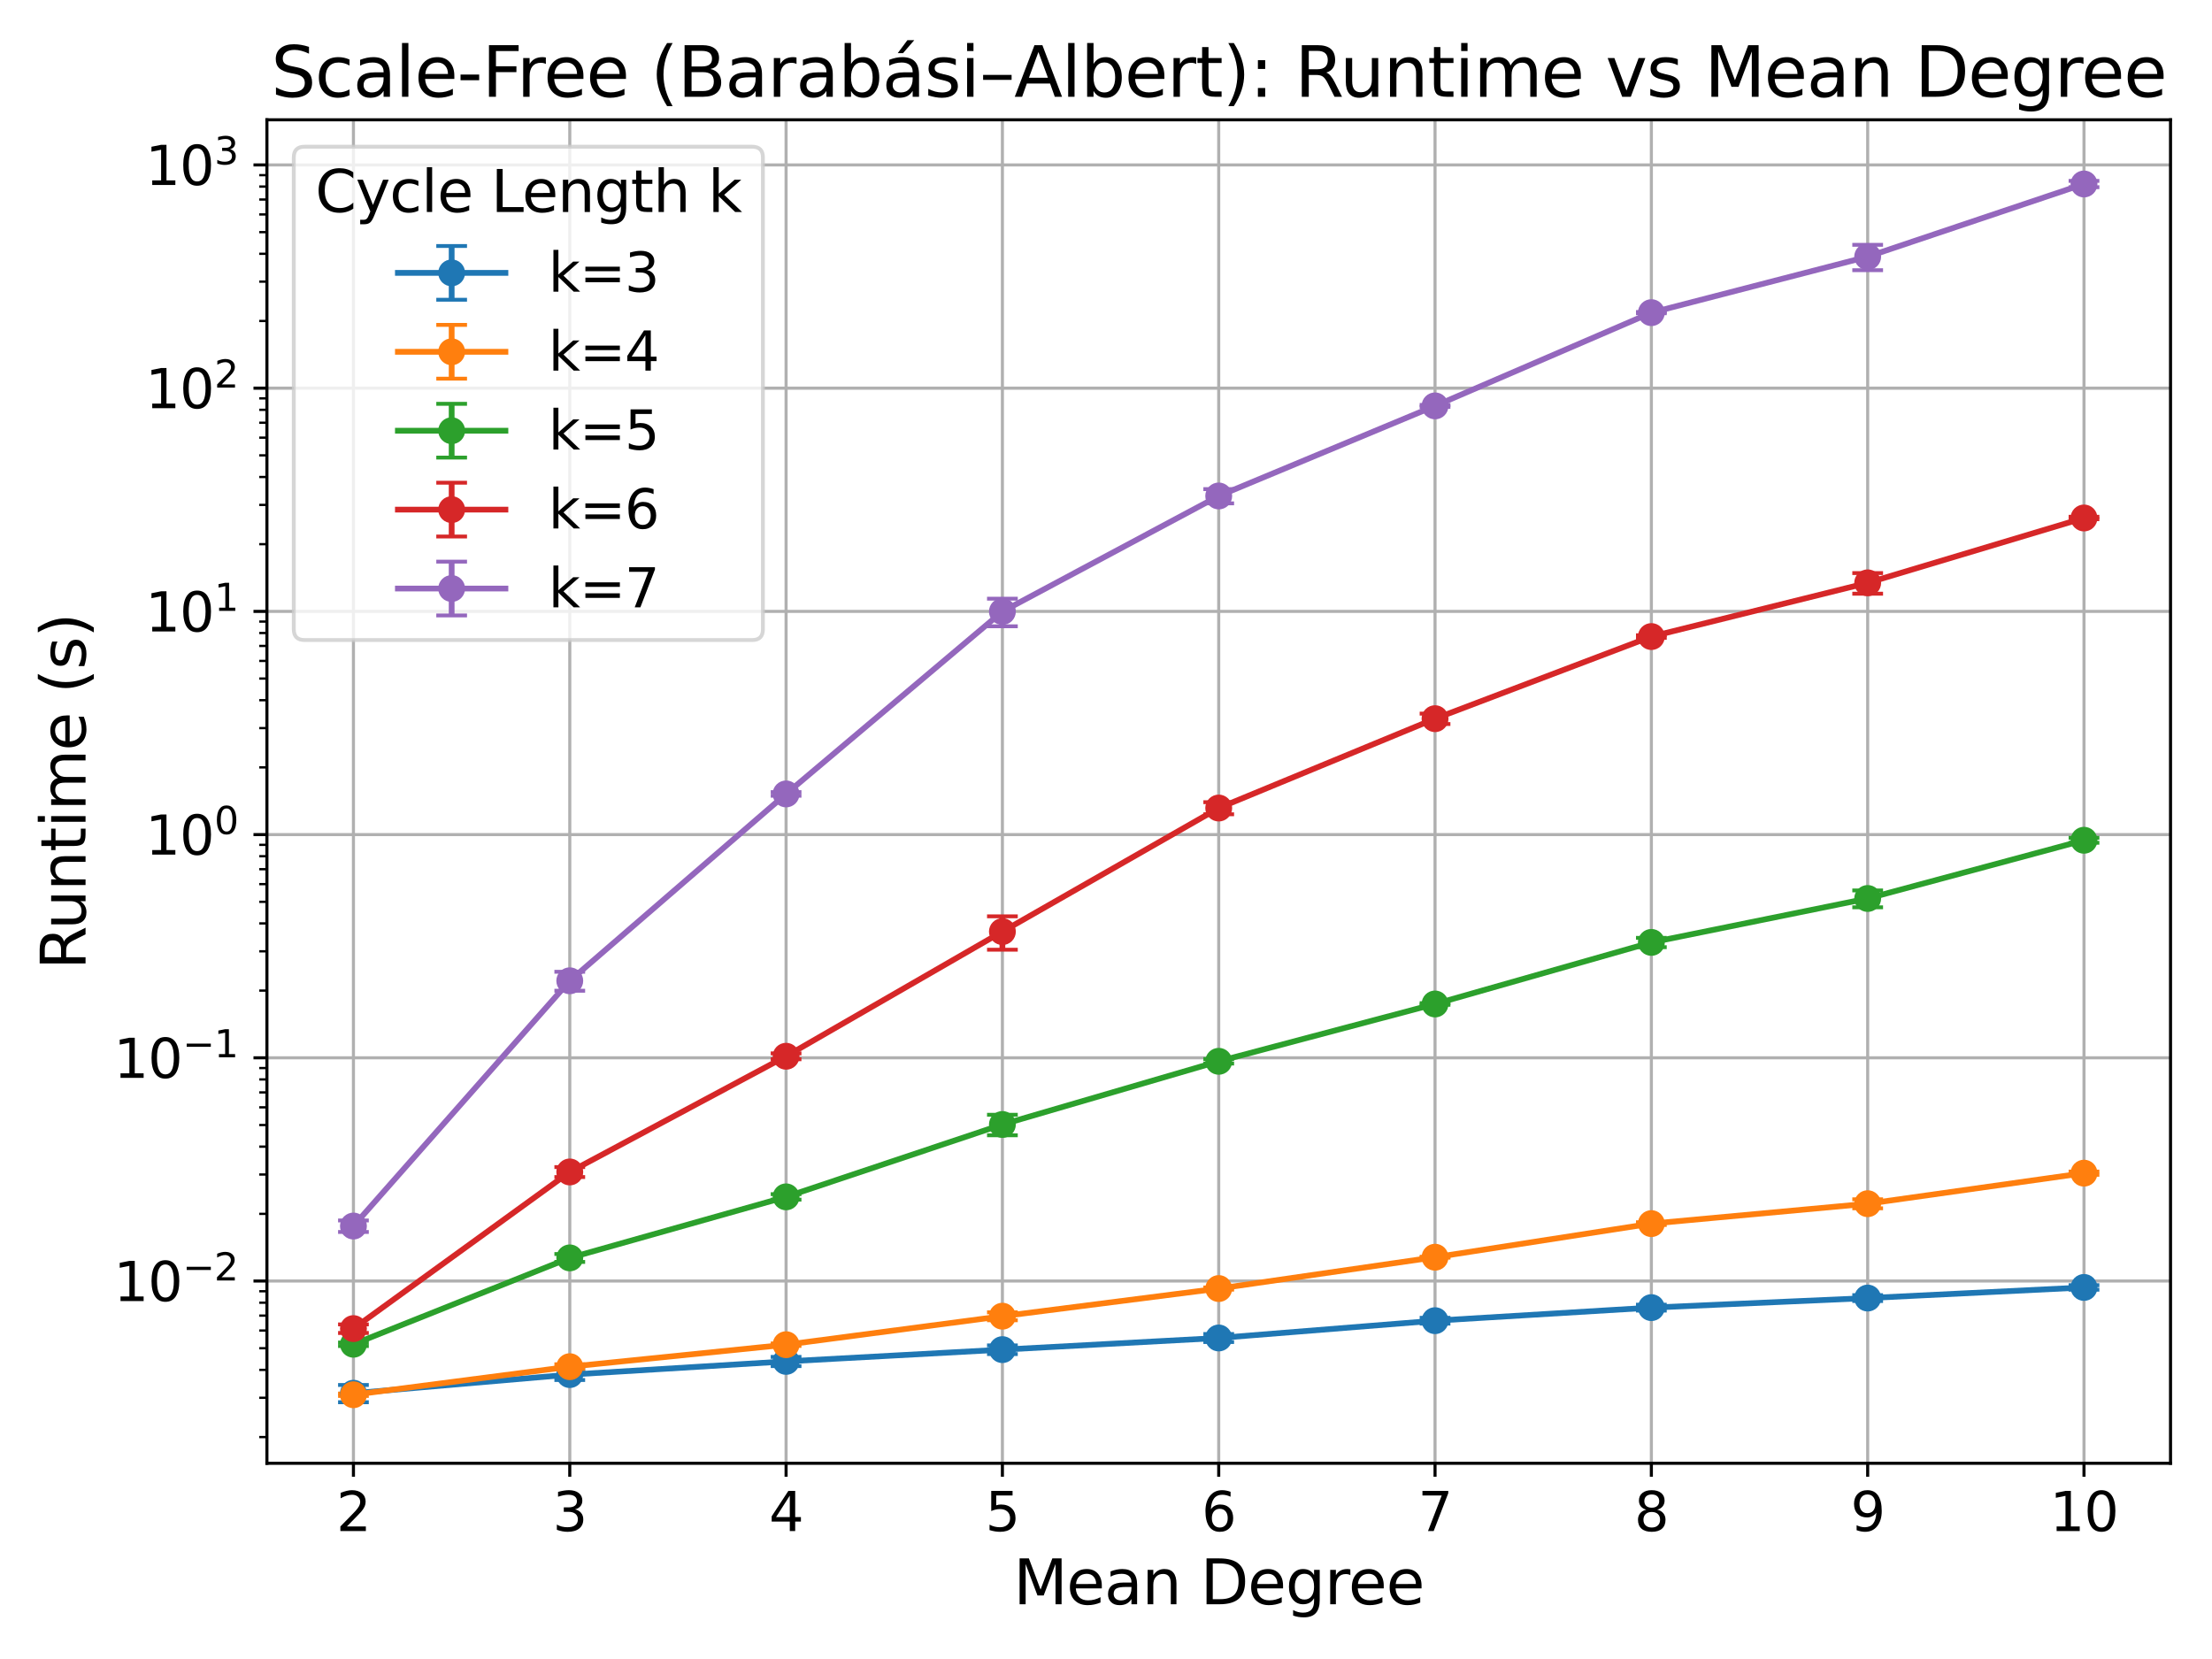 <?xml version="1.0" encoding="utf-8" standalone="no"?>
<!DOCTYPE svg PUBLIC "-//W3C//DTD SVG 1.1//EN"
  "http://www.w3.org/Graphics/SVG/1.1/DTD/svg11.dtd">
<svg xmlns:xlink="http://www.w3.org/1999/xlink" width="576pt" height="432pt" viewBox="0 0 576 432" xmlns="http://www.w3.org/2000/svg" version="1.1">
 <defs>
  <style type="text/css">*{stroke-linejoin: round; stroke-linecap: butt}</style>
 </defs>
 <g id="figure_1">
  <g id="patch_1">
   <path d="M 0 432 
L 576 432 
L 576 0 
L 0 0 
z
" style="fill: #ffffff"/>
  </g>
  <g id="axes_1">
   <g id="patch_2">
    <path d="M 69.504 381.04 
L 565.2 381.04 
L 565.2 31.2 
L 69.504 31.2 
z
" style="fill: #ffffff"/>
   </g>
   <g id="matplotlib.axis_1">
    <g id="xtick_1">
     <g id="line2d_1">
      <path d="M 92.035 381.04 
L 92.035 31.2 
" clip-path="url(#pcb33afbef1)" style="fill: none; stroke: #b0b0b0; stroke-width: 0.8; stroke-linecap: square"/>
     </g>
     <g id="line2d_2">
      <defs>
       <path id="md5a7e07968" d="M 0 0 
L 0 3.5 
" style="stroke: #000000; stroke-width: 0.8"/>
      </defs>
      <g>
       <use xlink:href="#md5a7e07968" x="92.035" y="381.04" style="stroke: #000000; stroke-width: 0.8"/>
      </g>
     </g>
     <g id="text_1">
      <!-- 2 -->
      <g transform="translate(87.582 398.678) scale(0.14 -0.14)">
       <defs>
        <path id="DejaVuSans-32" d="M 1228 531 
L 3431 531 
L 3431 0 
L 469 0 
L 469 531 
Q 828 903 1448 1529 
Q 2069 2156 2228 2338 
Q 2531 2678 2651 2914 
Q 2772 3150 2772 3378 
Q 2772 3750 2511 3984 
Q 2250 4219 1831 4219 
Q 1534 4219 1204 4116 
Q 875 4013 500 3803 
L 500 4441 
Q 881 4594 1212 4672 
Q 1544 4750 1819 4750 
Q 2544 4750 2975 4387 
Q 3406 4025 3406 3419 
Q 3406 3131 3298 2873 
Q 3191 2616 2906 2266 
Q 2828 2175 2409 1742 
Q 1991 1309 1228 531 
z
" transform="scale(0.016)"/>
       </defs>
       <use xlink:href="#DejaVuSans-32"/>
      </g>
     </g>
    </g>
    <g id="xtick_2">
     <g id="line2d_3">
      <path d="M 148.365 381.04 
L 148.365 31.2 
" clip-path="url(#pcb33afbef1)" style="fill: none; stroke: #b0b0b0; stroke-width: 0.8; stroke-linecap: square"/>
     </g>
     <g id="line2d_4">
      <g>
       <use xlink:href="#md5a7e07968" x="148.365" y="381.04" style="stroke: #000000; stroke-width: 0.8"/>
      </g>
     </g>
     <g id="text_2">
      <!-- 3 -->
      <g transform="translate(143.911 398.678) scale(0.14 -0.14)">
       <defs>
        <path id="DejaVuSans-33" d="M 2597 2516 
Q 3050 2419 3304 2112 
Q 3559 1806 3559 1356 
Q 3559 666 3084 287 
Q 2609 -91 1734 -91 
Q 1441 -91 1130 -33 
Q 819 25 488 141 
L 488 750 
Q 750 597 1062 519 
Q 1375 441 1716 441 
Q 2309 441 2620 675 
Q 2931 909 2931 1356 
Q 2931 1769 2642 2001 
Q 2353 2234 1838 2234 
L 1294 2234 
L 1294 2753 
L 1863 2753 
Q 2328 2753 2575 2939 
Q 2822 3125 2822 3475 
Q 2822 3834 2567 4026 
Q 2313 4219 1838 4219 
Q 1578 4219 1281 4162 
Q 984 4106 628 3988 
L 628 4550 
Q 988 4650 1302 4700 
Q 1616 4750 1894 4750 
Q 2613 4750 3031 4423 
Q 3450 4097 3450 3541 
Q 3450 3153 3228 2886 
Q 3006 2619 2597 2516 
z
" transform="scale(0.016)"/>
       </defs>
       <use xlink:href="#DejaVuSans-33"/>
      </g>
     </g>
    </g>
    <g id="xtick_3">
     <g id="line2d_5">
      <path d="M 204.694 381.04 
L 204.694 31.2 
" clip-path="url(#pcb33afbef1)" style="fill: none; stroke: #b0b0b0; stroke-width: 0.8; stroke-linecap: square"/>
     </g>
     <g id="line2d_6">
      <g>
       <use xlink:href="#md5a7e07968" x="204.694" y="381.04" style="stroke: #000000; stroke-width: 0.8"/>
      </g>
     </g>
     <g id="text_3">
      <!-- 4 -->
      <g transform="translate(200.24 398.678) scale(0.14 -0.14)">
       <defs>
        <path id="DejaVuSans-34" d="M 2419 4116 
L 825 1625 
L 2419 1625 
L 2419 4116 
z
M 2253 4666 
L 3047 4666 
L 3047 1625 
L 3713 1625 
L 3713 1100 
L 3047 1100 
L 3047 0 
L 2419 0 
L 2419 1100 
L 313 1100 
L 313 1709 
L 2253 4666 
z
" transform="scale(0.016)"/>
       </defs>
       <use xlink:href="#DejaVuSans-34"/>
      </g>
     </g>
    </g>
    <g id="xtick_4">
     <g id="line2d_7">
      <path d="M 261.023 381.04 
L 261.023 31.2 
" clip-path="url(#pcb33afbef1)" style="fill: none; stroke: #b0b0b0; stroke-width: 0.8; stroke-linecap: square"/>
     </g>
     <g id="line2d_8">
      <g>
       <use xlink:href="#md5a7e07968" x="261.023" y="381.04" style="stroke: #000000; stroke-width: 0.8"/>
      </g>
     </g>
     <g id="text_4">
      <!-- 5 -->
      <g transform="translate(256.569 398.678) scale(0.14 -0.14)">
       <defs>
        <path id="DejaVuSans-35" d="M 691 4666 
L 3169 4666 
L 3169 4134 
L 1269 4134 
L 1269 2991 
Q 1406 3038 1543 3061 
Q 1681 3084 1819 3084 
Q 2600 3084 3056 2656 
Q 3513 2228 3513 1497 
Q 3513 744 3044 326 
Q 2575 -91 1722 -91 
Q 1428 -91 1123 -41 
Q 819 9 494 109 
L 494 744 
Q 775 591 1075 516 
Q 1375 441 1709 441 
Q 2250 441 2565 725 
Q 2881 1009 2881 1497 
Q 2881 1984 2565 2268 
Q 2250 2553 1709 2553 
Q 1456 2553 1204 2497 
Q 953 2441 691 2322 
L 691 4666 
z
" transform="scale(0.016)"/>
       </defs>
       <use xlink:href="#DejaVuSans-35"/>
      </g>
     </g>
    </g>
    <g id="xtick_5">
     <g id="line2d_9">
      <path d="M 317.352 381.04 
L 317.352 31.2 
" clip-path="url(#pcb33afbef1)" style="fill: none; stroke: #b0b0b0; stroke-width: 0.8; stroke-linecap: square"/>
     </g>
     <g id="line2d_10">
      <g>
       <use xlink:href="#md5a7e07968" x="317.352" y="381.04" style="stroke: #000000; stroke-width: 0.8"/>
      </g>
     </g>
     <g id="text_5">
      <!-- 6 -->
      <g transform="translate(312.898 398.678) scale(0.14 -0.14)">
       <defs>
        <path id="DejaVuSans-36" d="M 2113 2584 
Q 1688 2584 1439 2293 
Q 1191 2003 1191 1497 
Q 1191 994 1439 701 
Q 1688 409 2113 409 
Q 2538 409 2786 701 
Q 3034 994 3034 1497 
Q 3034 2003 2786 2293 
Q 2538 2584 2113 2584 
z
M 3366 4563 
L 3366 3988 
Q 3128 4100 2886 4159 
Q 2644 4219 2406 4219 
Q 1781 4219 1451 3797 
Q 1122 3375 1075 2522 
Q 1259 2794 1537 2939 
Q 1816 3084 2150 3084 
Q 2853 3084 3261 2657 
Q 3669 2231 3669 1497 
Q 3669 778 3244 343 
Q 2819 -91 2113 -91 
Q 1303 -91 875 529 
Q 447 1150 447 2328 
Q 447 3434 972 4092 
Q 1497 4750 2381 4750 
Q 2619 4750 2861 4703 
Q 3103 4656 3366 4563 
z
" transform="scale(0.016)"/>
       </defs>
       <use xlink:href="#DejaVuSans-36"/>
      </g>
     </g>
    </g>
    <g id="xtick_6">
     <g id="line2d_11">
      <path d="M 373.681 381.04 
L 373.681 31.2 
" clip-path="url(#pcb33afbef1)" style="fill: none; stroke: #b0b0b0; stroke-width: 0.8; stroke-linecap: square"/>
     </g>
     <g id="line2d_12">
      <g>
       <use xlink:href="#md5a7e07968" x="373.681" y="381.04" style="stroke: #000000; stroke-width: 0.8"/>
      </g>
     </g>
     <g id="text_6">
      <!-- 7 -->
      <g transform="translate(369.227 398.678) scale(0.14 -0.14)">
       <defs>
        <path id="DejaVuSans-37" d="M 525 4666 
L 3525 4666 
L 3525 4397 
L 1831 0 
L 1172 0 
L 2766 4134 
L 525 4134 
L 525 4666 
z
" transform="scale(0.016)"/>
       </defs>
       <use xlink:href="#DejaVuSans-37"/>
      </g>
     </g>
    </g>
    <g id="xtick_7">
     <g id="line2d_13">
      <path d="M 430.01 381.04 
L 430.01 31.2 
" clip-path="url(#pcb33afbef1)" style="fill: none; stroke: #b0b0b0; stroke-width: 0.8; stroke-linecap: square"/>
     </g>
     <g id="line2d_14">
      <g>
       <use xlink:href="#md5a7e07968" x="430.01" y="381.04" style="stroke: #000000; stroke-width: 0.8"/>
      </g>
     </g>
     <g id="text_7">
      <!-- 8 -->
      <g transform="translate(425.556 398.678) scale(0.14 -0.14)">
       <defs>
        <path id="DejaVuSans-38" d="M 2034 2216 
Q 1584 2216 1326 1975 
Q 1069 1734 1069 1313 
Q 1069 891 1326 650 
Q 1584 409 2034 409 
Q 2484 409 2743 651 
Q 3003 894 3003 1313 
Q 3003 1734 2745 1975 
Q 2488 2216 2034 2216 
z
M 1403 2484 
Q 997 2584 770 2862 
Q 544 3141 544 3541 
Q 544 4100 942 4425 
Q 1341 4750 2034 4750 
Q 2731 4750 3128 4425 
Q 3525 4100 3525 3541 
Q 3525 3141 3298 2862 
Q 3072 2584 2669 2484 
Q 3125 2378 3379 2068 
Q 3634 1759 3634 1313 
Q 3634 634 3220 271 
Q 2806 -91 2034 -91 
Q 1263 -91 848 271 
Q 434 634 434 1313 
Q 434 1759 690 2068 
Q 947 2378 1403 2484 
z
M 1172 3481 
Q 1172 3119 1398 2916 
Q 1625 2713 2034 2713 
Q 2441 2713 2670 2916 
Q 2900 3119 2900 3481 
Q 2900 3844 2670 4047 
Q 2441 4250 2034 4250 
Q 1625 4250 1398 4047 
Q 1172 3844 1172 3481 
z
" transform="scale(0.016)"/>
       </defs>
       <use xlink:href="#DejaVuSans-38"/>
      </g>
     </g>
    </g>
    <g id="xtick_8">
     <g id="line2d_15">
      <path d="M 486.339 381.04 
L 486.339 31.2 
" clip-path="url(#pcb33afbef1)" style="fill: none; stroke: #b0b0b0; stroke-width: 0.8; stroke-linecap: square"/>
     </g>
     <g id="line2d_16">
      <g>
       <use xlink:href="#md5a7e07968" x="486.339" y="381.04" style="stroke: #000000; stroke-width: 0.8"/>
      </g>
     </g>
     <g id="text_8">
      <!-- 9 -->
      <g transform="translate(481.885 398.678) scale(0.14 -0.14)">
       <defs>
        <path id="DejaVuSans-39" d="M 703 97 
L 703 672 
Q 941 559 1184 500 
Q 1428 441 1663 441 
Q 2288 441 2617 861 
Q 2947 1281 2994 2138 
Q 2813 1869 2534 1725 
Q 2256 1581 1919 1581 
Q 1219 1581 811 2004 
Q 403 2428 403 3163 
Q 403 3881 828 4315 
Q 1253 4750 1959 4750 
Q 2769 4750 3195 4129 
Q 3622 3509 3622 2328 
Q 3622 1225 3098 567 
Q 2575 -91 1691 -91 
Q 1453 -91 1209 -44 
Q 966 3 703 97 
z
M 1959 2075 
Q 2384 2075 2632 2365 
Q 2881 2656 2881 3163 
Q 2881 3666 2632 3958 
Q 2384 4250 1959 4250 
Q 1534 4250 1286 3958 
Q 1038 3666 1038 3163 
Q 1038 2656 1286 2365 
Q 1534 2075 1959 2075 
z
" transform="scale(0.016)"/>
       </defs>
       <use xlink:href="#DejaVuSans-39"/>
      </g>
     </g>
    </g>
    <g id="xtick_9">
     <g id="line2d_17">
      <path d="M 542.668 381.04 
L 542.668 31.2 
" clip-path="url(#pcb33afbef1)" style="fill: none; stroke: #b0b0b0; stroke-width: 0.8; stroke-linecap: square"/>
     </g>
     <g id="line2d_18">
      <g>
       <use xlink:href="#md5a7e07968" x="542.668" y="381.04" style="stroke: #000000; stroke-width: 0.8"/>
      </g>
     </g>
     <g id="text_9">
      <!-- 10 -->
      <g transform="translate(533.761 398.678) scale(0.14 -0.14)">
       <defs>
        <path id="DejaVuSans-31" d="M 794 531 
L 1825 531 
L 1825 4091 
L 703 3866 
L 703 4441 
L 1819 4666 
L 2450 4666 
L 2450 531 
L 3481 531 
L 3481 0 
L 794 0 
L 794 531 
z
" transform="scale(0.016)"/>
        <path id="DejaVuSans-30" d="M 2034 4250 
Q 1547 4250 1301 3770 
Q 1056 3291 1056 2328 
Q 1056 1369 1301 889 
Q 1547 409 2034 409 
Q 2525 409 2770 889 
Q 3016 1369 3016 2328 
Q 3016 3291 2770 3770 
Q 2525 4250 2034 4250 
z
M 2034 4750 
Q 2819 4750 3233 4129 
Q 3647 3509 3647 2328 
Q 3647 1150 3233 529 
Q 2819 -91 2034 -91 
Q 1250 -91 836 529 
Q 422 1150 422 2328 
Q 422 3509 836 4129 
Q 1250 4750 2034 4750 
z
" transform="scale(0.016)"/>
       </defs>
       <use xlink:href="#DejaVuSans-31"/>
       <use xlink:href="#DejaVuSans-30" x="63.623"/>
      </g>
     </g>
    </g>
    <g id="text_10">
     <!-- Mean Degree -->
     <g transform="translate(263.897 417.747) scale(0.16 -0.16)">
      <defs>
       <path id="DejaVuSans-4d" d="M 628 4666 
L 1569 4666 
L 2759 1491 
L 3956 4666 
L 4897 4666 
L 4897 0 
L 4281 0 
L 4281 4097 
L 3078 897 
L 2444 897 
L 1241 4097 
L 1241 0 
L 628 0 
L 628 4666 
z
" transform="scale(0.016)"/>
       <path id="DejaVuSans-65" d="M 3597 1894 
L 3597 1613 
L 953 1613 
Q 991 1019 1311 708 
Q 1631 397 2203 397 
Q 2534 397 2845 478 
Q 3156 559 3463 722 
L 3463 178 
Q 3153 47 2828 -22 
Q 2503 -91 2169 -91 
Q 1331 -91 842 396 
Q 353 884 353 1716 
Q 353 2575 817 3079 
Q 1281 3584 2069 3584 
Q 2775 3584 3186 3129 
Q 3597 2675 3597 1894 
z
M 3022 2063 
Q 3016 2534 2758 2815 
Q 2500 3097 2075 3097 
Q 1594 3097 1305 2825 
Q 1016 2553 972 2059 
L 3022 2063 
z
" transform="scale(0.016)"/>
       <path id="DejaVuSans-61" d="M 2194 1759 
Q 1497 1759 1228 1600 
Q 959 1441 959 1056 
Q 959 750 1161 570 
Q 1363 391 1709 391 
Q 2188 391 2477 730 
Q 2766 1069 2766 1631 
L 2766 1759 
L 2194 1759 
z
M 3341 1997 
L 3341 0 
L 2766 0 
L 2766 531 
Q 2569 213 2275 61 
Q 1981 -91 1556 -91 
Q 1019 -91 701 211 
Q 384 513 384 1019 
Q 384 1609 779 1909 
Q 1175 2209 1959 2209 
L 2766 2209 
L 2766 2266 
Q 2766 2663 2505 2880 
Q 2244 3097 1772 3097 
Q 1472 3097 1187 3025 
Q 903 2953 641 2809 
L 641 3341 
Q 956 3463 1253 3523 
Q 1550 3584 1831 3584 
Q 2591 3584 2966 3190 
Q 3341 2797 3341 1997 
z
" transform="scale(0.016)"/>
       <path id="DejaVuSans-6e" d="M 3513 2113 
L 3513 0 
L 2938 0 
L 2938 2094 
Q 2938 2591 2744 2837 
Q 2550 3084 2163 3084 
Q 1697 3084 1428 2787 
Q 1159 2491 1159 1978 
L 1159 0 
L 581 0 
L 581 3500 
L 1159 3500 
L 1159 2956 
Q 1366 3272 1645 3428 
Q 1925 3584 2291 3584 
Q 2894 3584 3203 3211 
Q 3513 2838 3513 2113 
z
" transform="scale(0.016)"/>
       <path id="DejaVuSans-20" transform="scale(0.016)"/>
       <path id="DejaVuSans-44" d="M 1259 4147 
L 1259 519 
L 2022 519 
Q 2988 519 3436 956 
Q 3884 1394 3884 2338 
Q 3884 3275 3436 3711 
Q 2988 4147 2022 4147 
L 1259 4147 
z
M 628 4666 
L 1925 4666 
Q 3281 4666 3915 4102 
Q 4550 3538 4550 2338 
Q 4550 1131 3912 565 
Q 3275 0 1925 0 
L 628 0 
L 628 4666 
z
" transform="scale(0.016)"/>
       <path id="DejaVuSans-67" d="M 2906 1791 
Q 2906 2416 2648 2759 
Q 2391 3103 1925 3103 
Q 1463 3103 1205 2759 
Q 947 2416 947 1791 
Q 947 1169 1205 825 
Q 1463 481 1925 481 
Q 2391 481 2648 825 
Q 2906 1169 2906 1791 
z
M 3481 434 
Q 3481 -459 3084 -895 
Q 2688 -1331 1869 -1331 
Q 1566 -1331 1297 -1286 
Q 1028 -1241 775 -1147 
L 775 -588 
Q 1028 -725 1275 -790 
Q 1522 -856 1778 -856 
Q 2344 -856 2625 -561 
Q 2906 -266 2906 331 
L 2906 616 
Q 2728 306 2450 153 
Q 2172 0 1784 0 
Q 1141 0 747 490 
Q 353 981 353 1791 
Q 353 2603 747 3093 
Q 1141 3584 1784 3584 
Q 2172 3584 2450 3431 
Q 2728 3278 2906 2969 
L 2906 3500 
L 3481 3500 
L 3481 434 
z
" transform="scale(0.016)"/>
       <path id="DejaVuSans-72" d="M 2631 2963 
Q 2534 3019 2420 3045 
Q 2306 3072 2169 3072 
Q 1681 3072 1420 2755 
Q 1159 2438 1159 1844 
L 1159 0 
L 581 0 
L 581 3500 
L 1159 3500 
L 1159 2956 
Q 1341 3275 1631 3429 
Q 1922 3584 2338 3584 
Q 2397 3584 2469 3576 
Q 2541 3569 2628 3553 
L 2631 2963 
z
" transform="scale(0.016)"/>
      </defs>
      <use xlink:href="#DejaVuSans-4d"/>
      <use xlink:href="#DejaVuSans-65" x="86.279"/>
      <use xlink:href="#DejaVuSans-61" x="147.803"/>
      <use xlink:href="#DejaVuSans-6e" x="209.082"/>
      <use xlink:href="#DejaVuSans-20" x="272.461"/>
      <use xlink:href="#DejaVuSans-44" x="304.248"/>
      <use xlink:href="#DejaVuSans-65" x="381.25"/>
      <use xlink:href="#DejaVuSans-67" x="442.773"/>
      <use xlink:href="#DejaVuSans-72" x="506.25"/>
      <use xlink:href="#DejaVuSans-65" x="545.113"/>
      <use xlink:href="#DejaVuSans-65" x="606.637"/>
     </g>
    </g>
   </g>
   <g id="matplotlib.axis_2">
    <g id="ytick_1">
     <g id="line2d_19">
      <path d="M 69.504 333.578 
L 565.2 333.578 
" clip-path="url(#pcb33afbef1)" style="fill: none; stroke: #b0b0b0; stroke-width: 0.8; stroke-linecap: square"/>
     </g>
     <g id="line2d_20">
      <defs>
       <path id="madf8f34d77" d="M 0 0 
L -3.5 0 
" style="stroke: #000000; stroke-width: 0.8"/>
      </defs>
      <g>
       <use xlink:href="#madf8f34d77" x="69.504" y="333.578" style="stroke: #000000; stroke-width: 0.8"/>
      </g>
     </g>
     <g id="text_11">
      <!-- $\mathdefault{10^{-2}}$ -->
      <g transform="translate(29.604 338.897) scale(0.14 -0.14)">
       <defs>
        <path id="DejaVuSans-2212" d="M 678 2272 
L 4684 2272 
L 4684 1741 
L 678 1741 
L 678 2272 
z
" transform="scale(0.016)"/>
       </defs>
       <use xlink:href="#DejaVuSans-31" transform="translate(0 0.766)"/>
       <use xlink:href="#DejaVuSans-30" transform="translate(63.623 0.766)"/>
       <use xlink:href="#DejaVuSans-2212" transform="translate(128.203 39.047) scale(0.7)"/>
       <use xlink:href="#DejaVuSans-32" transform="translate(186.855 39.047) scale(0.7)"/>
      </g>
     </g>
    </g>
    <g id="ytick_2">
     <g id="line2d_21">
      <path d="M 69.504 275.453 
L 565.2 275.453 
" clip-path="url(#pcb33afbef1)" style="fill: none; stroke: #b0b0b0; stroke-width: 0.8; stroke-linecap: square"/>
     </g>
     <g id="line2d_22">
      <g>
       <use xlink:href="#madf8f34d77" x="69.504" y="275.453" style="stroke: #000000; stroke-width: 0.8"/>
      </g>
     </g>
     <g id="text_12">
      <!-- $\mathdefault{10^{-1}}$ -->
      <g transform="translate(29.604 280.772) scale(0.14 -0.14)">
       <use xlink:href="#DejaVuSans-31" transform="translate(0 0.684)"/>
       <use xlink:href="#DejaVuSans-30" transform="translate(63.623 0.684)"/>
       <use xlink:href="#DejaVuSans-2212" transform="translate(128.203 38.966) scale(0.7)"/>
       <use xlink:href="#DejaVuSans-31" transform="translate(186.855 38.966) scale(0.7)"/>
      </g>
     </g>
    </g>
    <g id="ytick_3">
     <g id="line2d_23">
      <path d="M 69.504 217.327 
L 565.2 217.327 
" clip-path="url(#pcb33afbef1)" style="fill: none; stroke: #b0b0b0; stroke-width: 0.8; stroke-linecap: square"/>
     </g>
     <g id="line2d_24">
      <g>
       <use xlink:href="#madf8f34d77" x="69.504" y="217.327" style="stroke: #000000; stroke-width: 0.8"/>
      </g>
     </g>
     <g id="text_13">
      <!-- $\mathdefault{10^{0}}$ -->
      <g transform="translate(37.864 222.646) scale(0.14 -0.14)">
       <use xlink:href="#DejaVuSans-31" transform="translate(0 0.766)"/>
       <use xlink:href="#DejaVuSans-30" transform="translate(63.623 0.766)"/>
       <use xlink:href="#DejaVuSans-30" transform="translate(128.203 39.047) scale(0.7)"/>
      </g>
     </g>
    </g>
    <g id="ytick_4">
     <g id="line2d_25">
      <path d="M 69.504 159.202 
L 565.2 159.202 
" clip-path="url(#pcb33afbef1)" style="fill: none; stroke: #b0b0b0; stroke-width: 0.8; stroke-linecap: square"/>
     </g>
     <g id="line2d_26">
      <g>
       <use xlink:href="#madf8f34d77" x="69.504" y="159.202" style="stroke: #000000; stroke-width: 0.8"/>
      </g>
     </g>
     <g id="text_14">
      <!-- $\mathdefault{10^{1}}$ -->
      <g transform="translate(37.864 164.521) scale(0.14 -0.14)">
       <use xlink:href="#DejaVuSans-31" transform="translate(0 0.684)"/>
       <use xlink:href="#DejaVuSans-30" transform="translate(63.623 0.684)"/>
       <use xlink:href="#DejaVuSans-31" transform="translate(128.203 38.966) scale(0.7)"/>
      </g>
     </g>
    </g>
    <g id="ytick_5">
     <g id="line2d_27">
      <path d="M 69.504 101.076 
L 565.2 101.076 
" clip-path="url(#pcb33afbef1)" style="fill: none; stroke: #b0b0b0; stroke-width: 0.8; stroke-linecap: square"/>
     </g>
     <g id="line2d_28">
      <g>
       <use xlink:href="#madf8f34d77" x="69.504" y="101.076" style="stroke: #000000; stroke-width: 0.8"/>
      </g>
     </g>
     <g id="text_15">
      <!-- $\mathdefault{10^{2}}$ -->
      <g transform="translate(37.864 106.395) scale(0.14 -0.14)">
       <use xlink:href="#DejaVuSans-31" transform="translate(0 0.766)"/>
       <use xlink:href="#DejaVuSans-30" transform="translate(63.623 0.766)"/>
       <use xlink:href="#DejaVuSans-32" transform="translate(128.203 39.047) scale(0.7)"/>
      </g>
     </g>
    </g>
    <g id="ytick_6">
     <g id="line2d_29">
      <path d="M 69.504 42.951 
L 565.2 42.951 
" clip-path="url(#pcb33afbef1)" style="fill: none; stroke: #b0b0b0; stroke-width: 0.8; stroke-linecap: square"/>
     </g>
     <g id="line2d_30">
      <g>
       <use xlink:href="#madf8f34d77" x="69.504" y="42.951" style="stroke: #000000; stroke-width: 0.8"/>
      </g>
     </g>
     <g id="text_16">
      <!-- $\mathdefault{10^{3}}$ -->
      <g transform="translate(37.864 48.27) scale(0.14 -0.14)">
       <use xlink:href="#DejaVuSans-31" transform="translate(0 0.766)"/>
       <use xlink:href="#DejaVuSans-30" transform="translate(63.623 0.766)"/>
       <use xlink:href="#DejaVuSans-33" transform="translate(128.203 39.047) scale(0.7)"/>
      </g>
     </g>
    </g>
    <g id="ytick_7">
     <g id="line2d_31">
      <defs>
       <path id="m9a258bfa67" d="M 0 0 
L -2 0 
" style="stroke: #000000; stroke-width: 0.6"/>
      </defs>
      <g>
       <use xlink:href="#m9a258bfa67" x="69.504" y="374.206" style="stroke: #000000; stroke-width: 0.6"/>
      </g>
     </g>
    </g>
    <g id="ytick_8">
     <g id="line2d_32">
      <g>
       <use xlink:href="#m9a258bfa67" x="69.504" y="363.971" style="stroke: #000000; stroke-width: 0.6"/>
      </g>
     </g>
    </g>
    <g id="ytick_9">
     <g id="line2d_33">
      <g>
       <use xlink:href="#m9a258bfa67" x="69.504" y="356.709" style="stroke: #000000; stroke-width: 0.6"/>
      </g>
     </g>
    </g>
    <g id="ytick_10">
     <g id="line2d_34">
      <g>
       <use xlink:href="#m9a258bfa67" x="69.504" y="351.076" style="stroke: #000000; stroke-width: 0.6"/>
      </g>
     </g>
    </g>
    <g id="ytick_11">
     <g id="line2d_35">
      <g>
       <use xlink:href="#m9a258bfa67" x="69.504" y="346.473" style="stroke: #000000; stroke-width: 0.6"/>
      </g>
     </g>
    </g>
    <g id="ytick_12">
     <g id="line2d_36">
      <g>
       <use xlink:href="#m9a258bfa67" x="69.504" y="342.582" style="stroke: #000000; stroke-width: 0.6"/>
      </g>
     </g>
    </g>
    <g id="ytick_13">
     <g id="line2d_37">
      <g>
       <use xlink:href="#m9a258bfa67" x="69.504" y="339.211" style="stroke: #000000; stroke-width: 0.6"/>
      </g>
     </g>
    </g>
    <g id="ytick_14">
     <g id="line2d_38">
      <g>
       <use xlink:href="#m9a258bfa67" x="69.504" y="336.238" style="stroke: #000000; stroke-width: 0.6"/>
      </g>
     </g>
    </g>
    <g id="ytick_15">
     <g id="line2d_39">
      <g>
       <use xlink:href="#m9a258bfa67" x="69.504" y="316.081" style="stroke: #000000; stroke-width: 0.6"/>
      </g>
     </g>
    </g>
    <g id="ytick_16">
     <g id="line2d_40">
      <g>
       <use xlink:href="#m9a258bfa67" x="69.504" y="305.845" style="stroke: #000000; stroke-width: 0.6"/>
      </g>
     </g>
    </g>
    <g id="ytick_17">
     <g id="line2d_41">
      <g>
       <use xlink:href="#m9a258bfa67" x="69.504" y="298.583" style="stroke: #000000; stroke-width: 0.6"/>
      </g>
     </g>
    </g>
    <g id="ytick_18">
     <g id="line2d_42">
      <g>
       <use xlink:href="#m9a258bfa67" x="69.504" y="292.95" style="stroke: #000000; stroke-width: 0.6"/>
      </g>
     </g>
    </g>
    <g id="ytick_19">
     <g id="line2d_43">
      <g>
       <use xlink:href="#m9a258bfa67" x="69.504" y="288.348" style="stroke: #000000; stroke-width: 0.6"/>
      </g>
     </g>
    </g>
    <g id="ytick_20">
     <g id="line2d_44">
      <g>
       <use xlink:href="#m9a258bfa67" x="69.504" y="284.456" style="stroke: #000000; stroke-width: 0.6"/>
      </g>
     </g>
    </g>
    <g id="ytick_21">
     <g id="line2d_45">
      <g>
       <use xlink:href="#m9a258bfa67" x="69.504" y="281.086" style="stroke: #000000; stroke-width: 0.6"/>
      </g>
     </g>
    </g>
    <g id="ytick_22">
     <g id="line2d_46">
      <g>
       <use xlink:href="#m9a258bfa67" x="69.504" y="278.112" style="stroke: #000000; stroke-width: 0.6"/>
      </g>
     </g>
    </g>
    <g id="ytick_23">
     <g id="line2d_47">
      <g>
       <use xlink:href="#m9a258bfa67" x="69.504" y="257.955" style="stroke: #000000; stroke-width: 0.6"/>
      </g>
     </g>
    </g>
    <g id="ytick_24">
     <g id="line2d_48">
      <g>
       <use xlink:href="#m9a258bfa67" x="69.504" y="247.72" style="stroke: #000000; stroke-width: 0.6"/>
      </g>
     </g>
    </g>
    <g id="ytick_25">
     <g id="line2d_49">
      <g>
       <use xlink:href="#m9a258bfa67" x="69.504" y="240.458" style="stroke: #000000; stroke-width: 0.6"/>
      </g>
     </g>
    </g>
    <g id="ytick_26">
     <g id="line2d_50">
      <g>
       <use xlink:href="#m9a258bfa67" x="69.504" y="234.825" style="stroke: #000000; stroke-width: 0.6"/>
      </g>
     </g>
    </g>
    <g id="ytick_27">
     <g id="line2d_51">
      <g>
       <use xlink:href="#m9a258bfa67" x="69.504" y="230.222" style="stroke: #000000; stroke-width: 0.6"/>
      </g>
     </g>
    </g>
    <g id="ytick_28">
     <g id="line2d_52">
      <g>
       <use xlink:href="#m9a258bfa67" x="69.504" y="226.331" style="stroke: #000000; stroke-width: 0.6"/>
      </g>
     </g>
    </g>
    <g id="ytick_29">
     <g id="line2d_53">
      <g>
       <use xlink:href="#m9a258bfa67" x="69.504" y="222.96" style="stroke: #000000; stroke-width: 0.6"/>
      </g>
     </g>
    </g>
    <g id="ytick_30">
     <g id="line2d_54">
      <g>
       <use xlink:href="#m9a258bfa67" x="69.504" y="219.987" style="stroke: #000000; stroke-width: 0.6"/>
      </g>
     </g>
    </g>
    <g id="ytick_31">
     <g id="line2d_55">
      <g>
       <use xlink:href="#m9a258bfa67" x="69.504" y="199.83" style="stroke: #000000; stroke-width: 0.6"/>
      </g>
     </g>
    </g>
    <g id="ytick_32">
     <g id="line2d_56">
      <g>
       <use xlink:href="#m9a258bfa67" x="69.504" y="189.594" style="stroke: #000000; stroke-width: 0.6"/>
      </g>
     </g>
    </g>
    <g id="ytick_33">
     <g id="line2d_57">
      <g>
       <use xlink:href="#m9a258bfa67" x="69.504" y="182.332" style="stroke: #000000; stroke-width: 0.6"/>
      </g>
     </g>
    </g>
    <g id="ytick_34">
     <g id="line2d_58">
      <g>
       <use xlink:href="#m9a258bfa67" x="69.504" y="176.699" style="stroke: #000000; stroke-width: 0.6"/>
      </g>
     </g>
    </g>
    <g id="ytick_35">
     <g id="line2d_59">
      <g>
       <use xlink:href="#m9a258bfa67" x="69.504" y="172.097" style="stroke: #000000; stroke-width: 0.6"/>
      </g>
     </g>
    </g>
    <g id="ytick_36">
     <g id="line2d_60">
      <g>
       <use xlink:href="#m9a258bfa67" x="69.504" y="168.205" style="stroke: #000000; stroke-width: 0.6"/>
      </g>
     </g>
    </g>
    <g id="ytick_37">
     <g id="line2d_61">
      <g>
       <use xlink:href="#m9a258bfa67" x="69.504" y="164.835" style="stroke: #000000; stroke-width: 0.6"/>
      </g>
     </g>
    </g>
    <g id="ytick_38">
     <g id="line2d_62">
      <g>
       <use xlink:href="#m9a258bfa67" x="69.504" y="161.861" style="stroke: #000000; stroke-width: 0.6"/>
      </g>
     </g>
    </g>
    <g id="ytick_39">
     <g id="line2d_63">
      <g>
       <use xlink:href="#m9a258bfa67" x="69.504" y="141.704" style="stroke: #000000; stroke-width: 0.6"/>
      </g>
     </g>
    </g>
    <g id="ytick_40">
     <g id="line2d_64">
      <g>
       <use xlink:href="#m9a258bfa67" x="69.504" y="131.469" style="stroke: #000000; stroke-width: 0.6"/>
      </g>
     </g>
    </g>
    <g id="ytick_41">
     <g id="line2d_65">
      <g>
       <use xlink:href="#m9a258bfa67" x="69.504" y="124.207" style="stroke: #000000; stroke-width: 0.6"/>
      </g>
     </g>
    </g>
    <g id="ytick_42">
     <g id="line2d_66">
      <g>
       <use xlink:href="#m9a258bfa67" x="69.504" y="118.574" style="stroke: #000000; stroke-width: 0.6"/>
      </g>
     </g>
    </g>
    <g id="ytick_43">
     <g id="line2d_67">
      <g>
       <use xlink:href="#m9a258bfa67" x="69.504" y="113.971" style="stroke: #000000; stroke-width: 0.6"/>
      </g>
     </g>
    </g>
    <g id="ytick_44">
     <g id="line2d_68">
      <g>
       <use xlink:href="#m9a258bfa67" x="69.504" y="110.08" style="stroke: #000000; stroke-width: 0.6"/>
      </g>
     </g>
    </g>
    <g id="ytick_45">
     <g id="line2d_69">
      <g>
       <use xlink:href="#m9a258bfa67" x="69.504" y="106.709" style="stroke: #000000; stroke-width: 0.6"/>
      </g>
     </g>
    </g>
    <g id="ytick_46">
     <g id="line2d_70">
      <g>
       <use xlink:href="#m9a258bfa67" x="69.504" y="103.736" style="stroke: #000000; stroke-width: 0.6"/>
      </g>
     </g>
    </g>
    <g id="ytick_47">
     <g id="line2d_71">
      <g>
       <use xlink:href="#m9a258bfa67" x="69.504" y="83.579" style="stroke: #000000; stroke-width: 0.6"/>
      </g>
     </g>
    </g>
    <g id="ytick_48">
     <g id="line2d_72">
      <g>
       <use xlink:href="#m9a258bfa67" x="69.504" y="73.343" style="stroke: #000000; stroke-width: 0.6"/>
      </g>
     </g>
    </g>
    <g id="ytick_49">
     <g id="line2d_73">
      <g>
       <use xlink:href="#m9a258bfa67" x="69.504" y="66.081" style="stroke: #000000; stroke-width: 0.6"/>
      </g>
     </g>
    </g>
    <g id="ytick_50">
     <g id="line2d_74">
      <g>
       <use xlink:href="#m9a258bfa67" x="69.504" y="60.448" style="stroke: #000000; stroke-width: 0.6"/>
      </g>
     </g>
    </g>
    <g id="ytick_51">
     <g id="line2d_75">
      <g>
       <use xlink:href="#m9a258bfa67" x="69.504" y="55.846" style="stroke: #000000; stroke-width: 0.6"/>
      </g>
     </g>
    </g>
    <g id="ytick_52">
     <g id="line2d_76">
      <g>
       <use xlink:href="#m9a258bfa67" x="69.504" y="51.955" style="stroke: #000000; stroke-width: 0.6"/>
      </g>
     </g>
    </g>
    <g id="ytick_53">
     <g id="line2d_77">
      <g>
       <use xlink:href="#m9a258bfa67" x="69.504" y="48.584" style="stroke: #000000; stroke-width: 0.6"/>
      </g>
     </g>
    </g>
    <g id="ytick_54">
     <g id="line2d_78">
      <g>
       <use xlink:href="#m9a258bfa67" x="69.504" y="45.611" style="stroke: #000000; stroke-width: 0.6"/>
      </g>
     </g>
    </g>
    <g id="text_17">
     <!-- Runtime (s) -->
     <g transform="translate(22.276 252.485) rotate(-90) scale(0.16 -0.16)">
      <defs>
       <path id="DejaVuSans-52" d="M 2841 2188 
Q 3044 2119 3236 1894 
Q 3428 1669 3622 1275 
L 4263 0 
L 3584 0 
L 2988 1197 
Q 2756 1666 2539 1819 
Q 2322 1972 1947 1972 
L 1259 1972 
L 1259 0 
L 628 0 
L 628 4666 
L 2053 4666 
Q 2853 4666 3247 4331 
Q 3641 3997 3641 3322 
Q 3641 2881 3436 2590 
Q 3231 2300 2841 2188 
z
M 1259 4147 
L 1259 2491 
L 2053 2491 
Q 2509 2491 2742 2702 
Q 2975 2913 2975 3322 
Q 2975 3731 2742 3939 
Q 2509 4147 2053 4147 
L 1259 4147 
z
" transform="scale(0.016)"/>
       <path id="DejaVuSans-75" d="M 544 1381 
L 544 3500 
L 1119 3500 
L 1119 1403 
Q 1119 906 1312 657 
Q 1506 409 1894 409 
Q 2359 409 2629 706 
Q 2900 1003 2900 1516 
L 2900 3500 
L 3475 3500 
L 3475 0 
L 2900 0 
L 2900 538 
Q 2691 219 2414 64 
Q 2138 -91 1772 -91 
Q 1169 -91 856 284 
Q 544 659 544 1381 
z
M 1991 3584 
L 1991 3584 
z
" transform="scale(0.016)"/>
       <path id="DejaVuSans-74" d="M 1172 4494 
L 1172 3500 
L 2356 3500 
L 2356 3053 
L 1172 3053 
L 1172 1153 
Q 1172 725 1289 603 
Q 1406 481 1766 481 
L 2356 481 
L 2356 0 
L 1766 0 
Q 1100 0 847 248 
Q 594 497 594 1153 
L 594 3053 
L 172 3053 
L 172 3500 
L 594 3500 
L 594 4494 
L 1172 4494 
z
" transform="scale(0.016)"/>
       <path id="DejaVuSans-69" d="M 603 3500 
L 1178 3500 
L 1178 0 
L 603 0 
L 603 3500 
z
M 603 4863 
L 1178 4863 
L 1178 4134 
L 603 4134 
L 603 4863 
z
" transform="scale(0.016)"/>
       <path id="DejaVuSans-6d" d="M 3328 2828 
Q 3544 3216 3844 3400 
Q 4144 3584 4550 3584 
Q 5097 3584 5394 3201 
Q 5691 2819 5691 2113 
L 5691 0 
L 5113 0 
L 5113 2094 
Q 5113 2597 4934 2840 
Q 4756 3084 4391 3084 
Q 3944 3084 3684 2787 
Q 3425 2491 3425 1978 
L 3425 0 
L 2847 0 
L 2847 2094 
Q 2847 2600 2669 2842 
Q 2491 3084 2119 3084 
Q 1678 3084 1418 2786 
Q 1159 2488 1159 1978 
L 1159 0 
L 581 0 
L 581 3500 
L 1159 3500 
L 1159 2956 
Q 1356 3278 1631 3431 
Q 1906 3584 2284 3584 
Q 2666 3584 2933 3390 
Q 3200 3197 3328 2828 
z
" transform="scale(0.016)"/>
       <path id="DejaVuSans-28" d="M 1984 4856 
Q 1566 4138 1362 3434 
Q 1159 2731 1159 2009 
Q 1159 1288 1364 580 
Q 1569 -128 1984 -844 
L 1484 -844 
Q 1016 -109 783 600 
Q 550 1309 550 2009 
Q 550 2706 781 3412 
Q 1013 4119 1484 4856 
L 1984 4856 
z
" transform="scale(0.016)"/>
       <path id="DejaVuSans-73" d="M 2834 3397 
L 2834 2853 
Q 2591 2978 2328 3040 
Q 2066 3103 1784 3103 
Q 1356 3103 1142 2972 
Q 928 2841 928 2578 
Q 928 2378 1081 2264 
Q 1234 2150 1697 2047 
L 1894 2003 
Q 2506 1872 2764 1633 
Q 3022 1394 3022 966 
Q 3022 478 2636 193 
Q 2250 -91 1575 -91 
Q 1294 -91 989 -36 
Q 684 19 347 128 
L 347 722 
Q 666 556 975 473 
Q 1284 391 1588 391 
Q 1994 391 2212 530 
Q 2431 669 2431 922 
Q 2431 1156 2273 1281 
Q 2116 1406 1581 1522 
L 1381 1569 
Q 847 1681 609 1914 
Q 372 2147 372 2553 
Q 372 3047 722 3315 
Q 1072 3584 1716 3584 
Q 2034 3584 2315 3537 
Q 2597 3491 2834 3397 
z
" transform="scale(0.016)"/>
       <path id="DejaVuSans-29" d="M 513 4856 
L 1013 4856 
Q 1481 4119 1714 3412 
Q 1947 2706 1947 2009 
Q 1947 1309 1714 600 
Q 1481 -109 1013 -844 
L 513 -844 
Q 928 -128 1133 580 
Q 1338 1288 1338 2009 
Q 1338 2731 1133 3434 
Q 928 4138 513 4856 
z
" transform="scale(0.016)"/>
      </defs>
      <use xlink:href="#DejaVuSans-52"/>
      <use xlink:href="#DejaVuSans-75" x="64.982"/>
      <use xlink:href="#DejaVuSans-6e" x="128.361"/>
      <use xlink:href="#DejaVuSans-74" x="191.74"/>
      <use xlink:href="#DejaVuSans-69" x="230.949"/>
      <use xlink:href="#DejaVuSans-6d" x="258.732"/>
      <use xlink:href="#DejaVuSans-65" x="356.145"/>
      <use xlink:href="#DejaVuSans-20" x="417.668"/>
      <use xlink:href="#DejaVuSans-28" x="449.455"/>
      <use xlink:href="#DejaVuSans-73" x="488.469"/>
      <use xlink:href="#DejaVuSans-29" x="540.568"/>
     </g>
    </g>
   </g>
   <g id="LineCollection_1">
    <path d="M 92.035 365.138 
L 92.035 360.648 
" clip-path="url(#pcb33afbef1)" style="fill: none; stroke: #1f77b4; stroke-width: 1.5"/>
    <path d="M 148.365 359.36 
L 148.365 356.596 
" clip-path="url(#pcb33afbef1)" style="fill: none; stroke: #1f77b4; stroke-width: 1.5"/>
    <path d="M 204.694 355.736 
L 204.694 353.329 
" clip-path="url(#pcb33afbef1)" style="fill: none; stroke: #1f77b4; stroke-width: 1.5"/>
    <path d="M 261.023 352.591 
L 261.023 350.337 
" clip-path="url(#pcb33afbef1)" style="fill: none; stroke: #1f77b4; stroke-width: 1.5"/>
    <path d="M 317.352 349.469 
L 317.352 347.382 
" clip-path="url(#pcb33afbef1)" style="fill: none; stroke: #1f77b4; stroke-width: 1.5"/>
    <path d="M 373.681 344.672 
L 373.681 343.15 
" clip-path="url(#pcb33afbef1)" style="fill: none; stroke: #1f77b4; stroke-width: 1.5"/>
    <path d="M 430.01 341.282 
L 430.01 339.742 
" clip-path="url(#pcb33afbef1)" style="fill: none; stroke: #1f77b4; stroke-width: 1.5"/>
    <path d="M 486.339 338.784 
L 486.339 337.261 
" clip-path="url(#pcb33afbef1)" style="fill: none; stroke: #1f77b4; stroke-width: 1.5"/>
    <path d="M 542.668 335.84 
L 542.668 334.664 
" clip-path="url(#pcb33afbef1)" style="fill: none; stroke: #1f77b4; stroke-width: 1.5"/>
   </g>
   <g id="line2d_79">
    <defs>
     <path id="mc0e4ea15b9" d="M 4 0 
L -4 -0 
" style="stroke: #1f77b4"/>
    </defs>
    <g clip-path="url(#pcb33afbef1)">
     <use xlink:href="#mc0e4ea15b9" x="92.035" y="365.138" style="fill: #1f77b4; stroke: #1f77b4"/>
     <use xlink:href="#mc0e4ea15b9" x="148.365" y="359.36" style="fill: #1f77b4; stroke: #1f77b4"/>
     <use xlink:href="#mc0e4ea15b9" x="204.694" y="355.736" style="fill: #1f77b4; stroke: #1f77b4"/>
     <use xlink:href="#mc0e4ea15b9" x="261.023" y="352.591" style="fill: #1f77b4; stroke: #1f77b4"/>
     <use xlink:href="#mc0e4ea15b9" x="317.352" y="349.469" style="fill: #1f77b4; stroke: #1f77b4"/>
     <use xlink:href="#mc0e4ea15b9" x="373.681" y="344.672" style="fill: #1f77b4; stroke: #1f77b4"/>
     <use xlink:href="#mc0e4ea15b9" x="430.01" y="341.282" style="fill: #1f77b4; stroke: #1f77b4"/>
     <use xlink:href="#mc0e4ea15b9" x="486.339" y="338.784" style="fill: #1f77b4; stroke: #1f77b4"/>
     <use xlink:href="#mc0e4ea15b9" x="542.668" y="335.84" style="fill: #1f77b4; stroke: #1f77b4"/>
    </g>
   </g>
   <g id="line2d_80">
    <g clip-path="url(#pcb33afbef1)">
     <use xlink:href="#mc0e4ea15b9" x="92.035" y="360.648" style="fill: #1f77b4; stroke: #1f77b4"/>
     <use xlink:href="#mc0e4ea15b9" x="148.365" y="356.596" style="fill: #1f77b4; stroke: #1f77b4"/>
     <use xlink:href="#mc0e4ea15b9" x="204.694" y="353.329" style="fill: #1f77b4; stroke: #1f77b4"/>
     <use xlink:href="#mc0e4ea15b9" x="261.023" y="350.337" style="fill: #1f77b4; stroke: #1f77b4"/>
     <use xlink:href="#mc0e4ea15b9" x="317.352" y="347.382" style="fill: #1f77b4; stroke: #1f77b4"/>
     <use xlink:href="#mc0e4ea15b9" x="373.681" y="343.15" style="fill: #1f77b4; stroke: #1f77b4"/>
     <use xlink:href="#mc0e4ea15b9" x="430.01" y="339.742" style="fill: #1f77b4; stroke: #1f77b4"/>
     <use xlink:href="#mc0e4ea15b9" x="486.339" y="337.261" style="fill: #1f77b4; stroke: #1f77b4"/>
     <use xlink:href="#mc0e4ea15b9" x="542.668" y="334.664" style="fill: #1f77b4; stroke: #1f77b4"/>
    </g>
   </g>
   <g id="LineCollection_2">
    <path d="M 92.035 363.499 
L 92.035 362.874 
" clip-path="url(#pcb33afbef1)" style="fill: none; stroke: #ff7f0e; stroke-width: 1.5"/>
    <path d="M 148.365 356.516 
L 148.365 355.258 
" clip-path="url(#pcb33afbef1)" style="fill: none; stroke: #ff7f0e; stroke-width: 1.5"/>
    <path d="M 204.694 350.481 
L 204.694 349.831 
" clip-path="url(#pcb33afbef1)" style="fill: none; stroke: #ff7f0e; stroke-width: 1.5"/>
    <path d="M 261.023 343.79 
L 261.023 341.716 
" clip-path="url(#pcb33afbef1)" style="fill: none; stroke: #ff7f0e; stroke-width: 1.5"/>
    <path d="M 317.352 335.826 
L 317.352 335.25 
" clip-path="url(#pcb33afbef1)" style="fill: none; stroke: #ff7f0e; stroke-width: 1.5"/>
    <path d="M 373.681 327.498 
L 373.681 327.256 
" clip-path="url(#pcb33afbef1)" style="fill: none; stroke: #ff7f0e; stroke-width: 1.5"/>
    <path d="M 430.01 318.988 
L 430.01 318.27 
" clip-path="url(#pcb33afbef1)" style="fill: none; stroke: #ff7f0e; stroke-width: 1.5"/>
    <path d="M 486.339 314.637 
L 486.339 312.296 
" clip-path="url(#pcb33afbef1)" style="fill: none; stroke: #ff7f0e; stroke-width: 1.5"/>
    <path d="M 542.668 305.913 
L 542.668 305.069 
" clip-path="url(#pcb33afbef1)" style="fill: none; stroke: #ff7f0e; stroke-width: 1.5"/>
   </g>
   <g id="line2d_81">
    <defs>
     <path id="m9b840f6f36" d="M 4 0 
L -4 -0 
" style="stroke: #ff7f0e"/>
    </defs>
    <g clip-path="url(#pcb33afbef1)">
     <use xlink:href="#m9b840f6f36" x="92.035" y="363.499" style="fill: #ff7f0e; stroke: #ff7f0e"/>
     <use xlink:href="#m9b840f6f36" x="148.365" y="356.516" style="fill: #ff7f0e; stroke: #ff7f0e"/>
     <use xlink:href="#m9b840f6f36" x="204.694" y="350.481" style="fill: #ff7f0e; stroke: #ff7f0e"/>
     <use xlink:href="#m9b840f6f36" x="261.023" y="343.79" style="fill: #ff7f0e; stroke: #ff7f0e"/>
     <use xlink:href="#m9b840f6f36" x="317.352" y="335.826" style="fill: #ff7f0e; stroke: #ff7f0e"/>
     <use xlink:href="#m9b840f6f36" x="373.681" y="327.498" style="fill: #ff7f0e; stroke: #ff7f0e"/>
     <use xlink:href="#m9b840f6f36" x="430.01" y="318.988" style="fill: #ff7f0e; stroke: #ff7f0e"/>
     <use xlink:href="#m9b840f6f36" x="486.339" y="314.637" style="fill: #ff7f0e; stroke: #ff7f0e"/>
     <use xlink:href="#m9b840f6f36" x="542.668" y="305.913" style="fill: #ff7f0e; stroke: #ff7f0e"/>
    </g>
   </g>
   <g id="line2d_82">
    <g clip-path="url(#pcb33afbef1)">
     <use xlink:href="#m9b840f6f36" x="92.035" y="362.874" style="fill: #ff7f0e; stroke: #ff7f0e"/>
     <use xlink:href="#m9b840f6f36" x="148.365" y="355.258" style="fill: #ff7f0e; stroke: #ff7f0e"/>
     <use xlink:href="#m9b840f6f36" x="204.694" y="349.831" style="fill: #ff7f0e; stroke: #ff7f0e"/>
     <use xlink:href="#m9b840f6f36" x="261.023" y="341.716" style="fill: #ff7f0e; stroke: #ff7f0e"/>
     <use xlink:href="#m9b840f6f36" x="317.352" y="335.25" style="fill: #ff7f0e; stroke: #ff7f0e"/>
     <use xlink:href="#m9b840f6f36" x="373.681" y="327.256" style="fill: #ff7f0e; stroke: #ff7f0e"/>
     <use xlink:href="#m9b840f6f36" x="430.01" y="318.27" style="fill: #ff7f0e; stroke: #ff7f0e"/>
     <use xlink:href="#m9b840f6f36" x="486.339" y="312.296" style="fill: #ff7f0e; stroke: #ff7f0e"/>
     <use xlink:href="#m9b840f6f36" x="542.668" y="305.069" style="fill: #ff7f0e; stroke: #ff7f0e"/>
    </g>
   </g>
   <g id="LineCollection_3">
    <path d="M 92.035 350.501 
L 92.035 349.581 
" clip-path="url(#pcb33afbef1)" style="fill: none; stroke: #2ca02c; stroke-width: 1.5"/>
    <path d="M 148.365 328.603 
L 148.365 326.543 
" clip-path="url(#pcb33afbef1)" style="fill: none; stroke: #2ca02c; stroke-width: 1.5"/>
    <path d="M 204.694 312.389 
L 204.694 310.949 
" clip-path="url(#pcb33afbef1)" style="fill: none; stroke: #2ca02c; stroke-width: 1.5"/>
    <path d="M 261.023 295.629 
L 261.023 290.282 
" clip-path="url(#pcb33afbef1)" style="fill: none; stroke: #2ca02c; stroke-width: 1.5"/>
    <path d="M 317.352 276.95 
L 317.352 275.789 
" clip-path="url(#pcb33afbef1)" style="fill: none; stroke: #2ca02c; stroke-width: 1.5"/>
    <path d="M 373.681 261.651 
L 373.681 261.214 
" clip-path="url(#pcb33afbef1)" style="fill: none; stroke: #2ca02c; stroke-width: 1.5"/>
    <path d="M 430.01 246.648 
L 430.01 244.211 
" clip-path="url(#pcb33afbef1)" style="fill: none; stroke: #2ca02c; stroke-width: 1.5"/>
    <path d="M 486.339 236.256 
L 486.339 231.864 
" clip-path="url(#pcb33afbef1)" style="fill: none; stroke: #2ca02c; stroke-width: 1.5"/>
    <path d="M 542.668 219.458 
L 542.668 218.164 
" clip-path="url(#pcb33afbef1)" style="fill: none; stroke: #2ca02c; stroke-width: 1.5"/>
   </g>
   <g id="line2d_83">
    <defs>
     <path id="m712dc47ad1" d="M 4 0 
L -4 -0 
" style="stroke: #2ca02c"/>
    </defs>
    <g clip-path="url(#pcb33afbef1)">
     <use xlink:href="#m712dc47ad1" x="92.035" y="350.501" style="fill: #2ca02c; stroke: #2ca02c"/>
     <use xlink:href="#m712dc47ad1" x="148.365" y="328.603" style="fill: #2ca02c; stroke: #2ca02c"/>
     <use xlink:href="#m712dc47ad1" x="204.694" y="312.389" style="fill: #2ca02c; stroke: #2ca02c"/>
     <use xlink:href="#m712dc47ad1" x="261.023" y="295.629" style="fill: #2ca02c; stroke: #2ca02c"/>
     <use xlink:href="#m712dc47ad1" x="317.352" y="276.95" style="fill: #2ca02c; stroke: #2ca02c"/>
     <use xlink:href="#m712dc47ad1" x="373.681" y="261.651" style="fill: #2ca02c; stroke: #2ca02c"/>
     <use xlink:href="#m712dc47ad1" x="430.01" y="246.648" style="fill: #2ca02c; stroke: #2ca02c"/>
     <use xlink:href="#m712dc47ad1" x="486.339" y="236.256" style="fill: #2ca02c; stroke: #2ca02c"/>
     <use xlink:href="#m712dc47ad1" x="542.668" y="219.458" style="fill: #2ca02c; stroke: #2ca02c"/>
    </g>
   </g>
   <g id="line2d_84">
    <g clip-path="url(#pcb33afbef1)">
     <use xlink:href="#m712dc47ad1" x="92.035" y="349.581" style="fill: #2ca02c; stroke: #2ca02c"/>
     <use xlink:href="#m712dc47ad1" x="148.365" y="326.543" style="fill: #2ca02c; stroke: #2ca02c"/>
     <use xlink:href="#m712dc47ad1" x="204.694" y="310.949" style="fill: #2ca02c; stroke: #2ca02c"/>
     <use xlink:href="#m712dc47ad1" x="261.023" y="290.282" style="fill: #2ca02c; stroke: #2ca02c"/>
     <use xlink:href="#m712dc47ad1" x="317.352" y="275.789" style="fill: #2ca02c; stroke: #2ca02c"/>
     <use xlink:href="#m712dc47ad1" x="373.681" y="261.214" style="fill: #2ca02c; stroke: #2ca02c"/>
     <use xlink:href="#m712dc47ad1" x="430.01" y="244.211" style="fill: #2ca02c; stroke: #2ca02c"/>
     <use xlink:href="#m712dc47ad1" x="486.339" y="231.864" style="fill: #2ca02c; stroke: #2ca02c"/>
     <use xlink:href="#m712dc47ad1" x="542.668" y="218.164" style="fill: #2ca02c; stroke: #2ca02c"/>
    </g>
   </g>
   <g id="LineCollection_4">
    <path d="M 92.035 347.106 
L 92.035 344.873 
" clip-path="url(#pcb33afbef1)" style="fill: none; stroke: #d62728; stroke-width: 1.5"/>
    <path d="M 148.365 306.504 
L 148.365 303.91 
" clip-path="url(#pcb33afbef1)" style="fill: none; stroke: #d62728; stroke-width: 1.5"/>
    <path d="M 204.694 275.819 
L 204.694 274.297 
" clip-path="url(#pcb33afbef1)" style="fill: none; stroke: #d62728; stroke-width: 1.5"/>
    <path d="M 261.023 247.302 
L 261.023 238.614 
" clip-path="url(#pcb33afbef1)" style="fill: none; stroke: #d62728; stroke-width: 1.5"/>
    <path d="M 317.352 212.032 
L 317.352 208.889 
" clip-path="url(#pcb33afbef1)" style="fill: none; stroke: #d62728; stroke-width: 1.5"/>
    <path d="M 373.681 188.536 
L 373.681 185.825 
" clip-path="url(#pcb33afbef1)" style="fill: none; stroke: #d62728; stroke-width: 1.5"/>
    <path d="M 430.01 166.099 
L 430.01 165.422 
" clip-path="url(#pcb33afbef1)" style="fill: none; stroke: #d62728; stroke-width: 1.5"/>
    <path d="M 486.339 154.599 
L 486.339 149.231 
" clip-path="url(#pcb33afbef1)" style="fill: none; stroke: #d62728; stroke-width: 1.5"/>
    <path d="M 542.668 135.2 
L 542.668 134.566 
" clip-path="url(#pcb33afbef1)" style="fill: none; stroke: #d62728; stroke-width: 1.5"/>
   </g>
   <g id="line2d_85">
    <defs>
     <path id="m07c93a86ea" d="M 4 0 
L -4 -0 
" style="stroke: #d62728"/>
    </defs>
    <g clip-path="url(#pcb33afbef1)">
     <use xlink:href="#m07c93a86ea" x="92.035" y="347.106" style="fill: #d62728; stroke: #d62728"/>
     <use xlink:href="#m07c93a86ea" x="148.365" y="306.504" style="fill: #d62728; stroke: #d62728"/>
     <use xlink:href="#m07c93a86ea" x="204.694" y="275.819" style="fill: #d62728; stroke: #d62728"/>
     <use xlink:href="#m07c93a86ea" x="261.023" y="247.302" style="fill: #d62728; stroke: #d62728"/>
     <use xlink:href="#m07c93a86ea" x="317.352" y="212.032" style="fill: #d62728; stroke: #d62728"/>
     <use xlink:href="#m07c93a86ea" x="373.681" y="188.536" style="fill: #d62728; stroke: #d62728"/>
     <use xlink:href="#m07c93a86ea" x="430.01" y="166.099" style="fill: #d62728; stroke: #d62728"/>
     <use xlink:href="#m07c93a86ea" x="486.339" y="154.599" style="fill: #d62728; stroke: #d62728"/>
     <use xlink:href="#m07c93a86ea" x="542.668" y="135.2" style="fill: #d62728; stroke: #d62728"/>
    </g>
   </g>
   <g id="line2d_86">
    <g clip-path="url(#pcb33afbef1)">
     <use xlink:href="#m07c93a86ea" x="92.035" y="344.873" style="fill: #d62728; stroke: #d62728"/>
     <use xlink:href="#m07c93a86ea" x="148.365" y="303.91" style="fill: #d62728; stroke: #d62728"/>
     <use xlink:href="#m07c93a86ea" x="204.694" y="274.297" style="fill: #d62728; stroke: #d62728"/>
     <use xlink:href="#m07c93a86ea" x="261.023" y="238.614" style="fill: #d62728; stroke: #d62728"/>
     <use xlink:href="#m07c93a86ea" x="317.352" y="208.889" style="fill: #d62728; stroke: #d62728"/>
     <use xlink:href="#m07c93a86ea" x="373.681" y="185.825" style="fill: #d62728; stroke: #d62728"/>
     <use xlink:href="#m07c93a86ea" x="430.01" y="165.422" style="fill: #d62728; stroke: #d62728"/>
     <use xlink:href="#m07c93a86ea" x="486.339" y="149.231" style="fill: #d62728; stroke: #d62728"/>
     <use xlink:href="#m07c93a86ea" x="542.668" y="134.566" style="fill: #d62728; stroke: #d62728"/>
    </g>
   </g>
   <g id="LineCollection_5">
    <path d="M 92.035 320.797 
L 92.035 317.807 
" clip-path="url(#pcb33afbef1)" style="fill: none; stroke: #9467bd; stroke-width: 1.5"/>
    <path d="M 148.365 257.987 
L 148.365 253.044 
" clip-path="url(#pcb33afbef1)" style="fill: none; stroke: #9467bd; stroke-width: 1.5"/>
    <path d="M 204.694 207.215 
L 204.694 206.266 
" clip-path="url(#pcb33afbef1)" style="fill: none; stroke: #9467bd; stroke-width: 1.5"/>
    <path d="M 261.023 163.091 
L 261.023 155.896 
" clip-path="url(#pcb33afbef1)" style="fill: none; stroke: #9467bd; stroke-width: 1.5"/>
    <path d="M 317.352 131.071 
L 317.352 127.366 
" clip-path="url(#pcb33afbef1)" style="fill: none; stroke: #9467bd; stroke-width: 1.5"/>
    <path d="M 373.681 105.948 
L 373.681 105.44 
" clip-path="url(#pcb33afbef1)" style="fill: none; stroke: #9467bd; stroke-width: 1.5"/>
    <path d="M 430.01 81.574 
L 430.01 81.254 
" clip-path="url(#pcb33afbef1)" style="fill: none; stroke: #9467bd; stroke-width: 1.5"/>
    <path d="M 486.339 70.351 
L 486.339 63.749 
" clip-path="url(#pcb33afbef1)" style="fill: none; stroke: #9467bd; stroke-width: 1.5"/>
    <path d="M 542.668 48.741 
L 542.668 47.102 
" clip-path="url(#pcb33afbef1)" style="fill: none; stroke: #9467bd; stroke-width: 1.5"/>
   </g>
   <g id="line2d_87">
    <defs>
     <path id="mdb3ef5ac77" d="M 4 0 
L -4 -0 
" style="stroke: #9467bd"/>
    </defs>
    <g clip-path="url(#pcb33afbef1)">
     <use xlink:href="#mdb3ef5ac77" x="92.035" y="320.797" style="fill: #9467bd; stroke: #9467bd"/>
     <use xlink:href="#mdb3ef5ac77" x="148.365" y="257.987" style="fill: #9467bd; stroke: #9467bd"/>
     <use xlink:href="#mdb3ef5ac77" x="204.694" y="207.215" style="fill: #9467bd; stroke: #9467bd"/>
     <use xlink:href="#mdb3ef5ac77" x="261.023" y="163.091" style="fill: #9467bd; stroke: #9467bd"/>
     <use xlink:href="#mdb3ef5ac77" x="317.352" y="131.071" style="fill: #9467bd; stroke: #9467bd"/>
     <use xlink:href="#mdb3ef5ac77" x="373.681" y="105.948" style="fill: #9467bd; stroke: #9467bd"/>
     <use xlink:href="#mdb3ef5ac77" x="430.01" y="81.574" style="fill: #9467bd; stroke: #9467bd"/>
     <use xlink:href="#mdb3ef5ac77" x="486.339" y="70.351" style="fill: #9467bd; stroke: #9467bd"/>
     <use xlink:href="#mdb3ef5ac77" x="542.668" y="48.741" style="fill: #9467bd; stroke: #9467bd"/>
    </g>
   </g>
   <g id="line2d_88">
    <g clip-path="url(#pcb33afbef1)">
     <use xlink:href="#mdb3ef5ac77" x="92.035" y="317.807" style="fill: #9467bd; stroke: #9467bd"/>
     <use xlink:href="#mdb3ef5ac77" x="148.365" y="253.044" style="fill: #9467bd; stroke: #9467bd"/>
     <use xlink:href="#mdb3ef5ac77" x="204.694" y="206.266" style="fill: #9467bd; stroke: #9467bd"/>
     <use xlink:href="#mdb3ef5ac77" x="261.023" y="155.896" style="fill: #9467bd; stroke: #9467bd"/>
     <use xlink:href="#mdb3ef5ac77" x="317.352" y="127.366" style="fill: #9467bd; stroke: #9467bd"/>
     <use xlink:href="#mdb3ef5ac77" x="373.681" y="105.44" style="fill: #9467bd; stroke: #9467bd"/>
     <use xlink:href="#mdb3ef5ac77" x="430.01" y="81.254" style="fill: #9467bd; stroke: #9467bd"/>
     <use xlink:href="#mdb3ef5ac77" x="486.339" y="63.749" style="fill: #9467bd; stroke: #9467bd"/>
     <use xlink:href="#mdb3ef5ac77" x="542.668" y="47.102" style="fill: #9467bd; stroke: #9467bd"/>
    </g>
   </g>
   <g id="line2d_89">
    <path d="M 92.035 362.793 
L 148.365 357.94 
L 204.694 354.504 
L 261.023 351.439 
L 317.352 348.404 
L 373.681 343.9 
L 430.01 340.5 
L 486.339 338.011 
L 542.668 335.245 
" clip-path="url(#pcb33afbef1)" style="fill: none; stroke: #1f77b4; stroke-width: 1.5; stroke-linecap: square"/>
    <defs>
     <path id="maf2012520d" d="M 0 3 
C 0.796 3 1.559 2.684 2.121 2.121 
C 2.684 1.559 3 0.796 3 0 
C 3 -0.796 2.684 -1.559 2.121 -2.121 
C 1.559 -2.684 0.796 -3 0 -3 
C -0.796 -3 -1.559 -2.684 -2.121 -2.121 
C -2.684 -1.559 -3 -0.796 -3 0 
C -3 0.796 -2.684 1.559 -2.121 2.121 
C -1.559 2.684 -0.796 3 0 3 
z
" style="stroke: #1f77b4"/>
    </defs>
    <g clip-path="url(#pcb33afbef1)">
     <use xlink:href="#maf2012520d" x="92.035" y="362.793" style="fill: #1f77b4; stroke: #1f77b4"/>
     <use xlink:href="#maf2012520d" x="148.365" y="357.94" style="fill: #1f77b4; stroke: #1f77b4"/>
     <use xlink:href="#maf2012520d" x="204.694" y="354.504" style="fill: #1f77b4; stroke: #1f77b4"/>
     <use xlink:href="#maf2012520d" x="261.023" y="351.439" style="fill: #1f77b4; stroke: #1f77b4"/>
     <use xlink:href="#maf2012520d" x="317.352" y="348.404" style="fill: #1f77b4; stroke: #1f77b4"/>
     <use xlink:href="#maf2012520d" x="373.681" y="343.9" style="fill: #1f77b4; stroke: #1f77b4"/>
     <use xlink:href="#maf2012520d" x="430.01" y="340.5" style="fill: #1f77b4; stroke: #1f77b4"/>
     <use xlink:href="#maf2012520d" x="486.339" y="338.011" style="fill: #1f77b4; stroke: #1f77b4"/>
     <use xlink:href="#maf2012520d" x="542.668" y="335.245" style="fill: #1f77b4; stroke: #1f77b4"/>
    </g>
   </g>
   <g id="line2d_90">
    <path d="M 92.035 363.185 
L 148.365 355.879 
L 204.694 350.154 
L 261.023 342.732 
L 317.352 335.536 
L 373.681 327.377 
L 430.01 318.626 
L 486.339 313.439 
L 542.668 305.488 
" clip-path="url(#pcb33afbef1)" style="fill: none; stroke: #ff7f0e; stroke-width: 1.5; stroke-linecap: square"/>
    <defs>
     <path id="m8d310ac6f6" d="M 0 3 
C 0.796 3 1.559 2.684 2.121 2.121 
C 2.684 1.559 3 0.796 3 0 
C 3 -0.796 2.684 -1.559 2.121 -2.121 
C 1.559 -2.684 0.796 -3 0 -3 
C -0.796 -3 -1.559 -2.684 -2.121 -2.121 
C -2.684 -1.559 -3 -0.796 -3 0 
C -3 0.796 -2.684 1.559 -2.121 2.121 
C -1.559 2.684 -0.796 3 0 3 
z
" style="stroke: #ff7f0e"/>
    </defs>
    <g clip-path="url(#pcb33afbef1)">
     <use xlink:href="#m8d310ac6f6" x="92.035" y="363.185" style="fill: #ff7f0e; stroke: #ff7f0e"/>
     <use xlink:href="#m8d310ac6f6" x="148.365" y="355.879" style="fill: #ff7f0e; stroke: #ff7f0e"/>
     <use xlink:href="#m8d310ac6f6" x="204.694" y="350.154" style="fill: #ff7f0e; stroke: #ff7f0e"/>
     <use xlink:href="#m8d310ac6f6" x="261.023" y="342.732" style="fill: #ff7f0e; stroke: #ff7f0e"/>
     <use xlink:href="#m8d310ac6f6" x="317.352" y="335.536" style="fill: #ff7f0e; stroke: #ff7f0e"/>
     <use xlink:href="#m8d310ac6f6" x="373.681" y="327.377" style="fill: #ff7f0e; stroke: #ff7f0e"/>
     <use xlink:href="#m8d310ac6f6" x="430.01" y="318.626" style="fill: #ff7f0e; stroke: #ff7f0e"/>
     <use xlink:href="#m8d310ac6f6" x="486.339" y="313.439" style="fill: #ff7f0e; stroke: #ff7f0e"/>
     <use xlink:href="#m8d310ac6f6" x="542.668" y="305.488" style="fill: #ff7f0e; stroke: #ff7f0e"/>
    </g>
   </g>
   <g id="line2d_91">
    <path d="M 92.035 350.037 
L 148.365 327.552 
L 204.694 311.659 
L 261.023 292.814 
L 317.352 276.363 
L 373.681 261.432 
L 430.01 245.4 
L 486.339 233.964 
L 542.668 218.803 
" clip-path="url(#pcb33afbef1)" style="fill: none; stroke: #2ca02c; stroke-width: 1.5; stroke-linecap: square"/>
    <defs>
     <path id="ma2acb78b64" d="M 0 3 
C 0.796 3 1.559 2.684 2.121 2.121 
C 2.684 1.559 3 0.796 3 0 
C 3 -0.796 2.684 -1.559 2.121 -2.121 
C 1.559 -2.684 0.796 -3 0 -3 
C -0.796 -3 -1.559 -2.684 -2.121 -2.121 
C -2.684 -1.559 -3 -0.796 -3 0 
C -3 0.796 -2.684 1.559 -2.121 2.121 
C -1.559 2.684 -0.796 3 0 3 
z
" style="stroke: #2ca02c"/>
    </defs>
    <g clip-path="url(#pcb33afbef1)">
     <use xlink:href="#ma2acb78b64" x="92.035" y="350.037" style="fill: #2ca02c; stroke: #2ca02c"/>
     <use xlink:href="#ma2acb78b64" x="148.365" y="327.552" style="fill: #2ca02c; stroke: #2ca02c"/>
     <use xlink:href="#ma2acb78b64" x="204.694" y="311.659" style="fill: #2ca02c; stroke: #2ca02c"/>
     <use xlink:href="#ma2acb78b64" x="261.023" y="292.814" style="fill: #2ca02c; stroke: #2ca02c"/>
     <use xlink:href="#ma2acb78b64" x="317.352" y="276.363" style="fill: #2ca02c; stroke: #2ca02c"/>
     <use xlink:href="#ma2acb78b64" x="373.681" y="261.432" style="fill: #2ca02c; stroke: #2ca02c"/>
     <use xlink:href="#ma2acb78b64" x="430.01" y="245.4" style="fill: #2ca02c; stroke: #2ca02c"/>
     <use xlink:href="#ma2acb78b64" x="486.339" y="233.964" style="fill: #2ca02c; stroke: #2ca02c"/>
     <use xlink:href="#ma2acb78b64" x="542.668" y="218.803" style="fill: #2ca02c; stroke: #2ca02c"/>
    </g>
   </g>
   <g id="line2d_92">
    <path d="M 92.035 345.965 
L 148.365 305.174 
L 204.694 275.047 
L 261.023 242.586 
L 317.352 210.411 
L 373.681 187.144 
L 430.01 165.758 
L 486.339 151.772 
L 542.668 134.881 
" clip-path="url(#pcb33afbef1)" style="fill: none; stroke: #d62728; stroke-width: 1.5; stroke-linecap: square"/>
    <defs>
     <path id="mac0261635e" d="M 0 3 
C 0.796 3 1.559 2.684 2.121 2.121 
C 2.684 1.559 3 0.796 3 0 
C 3 -0.796 2.684 -1.559 2.121 -2.121 
C 1.559 -2.684 0.796 -3 0 -3 
C -0.796 -3 -1.559 -2.684 -2.121 -2.121 
C -2.684 -1.559 -3 -0.796 -3 0 
C -3 0.796 -2.684 1.559 -2.121 2.121 
C -1.559 2.684 -0.796 3 0 3 
z
" style="stroke: #d62728"/>
    </defs>
    <g clip-path="url(#pcb33afbef1)">
     <use xlink:href="#mac0261635e" x="92.035" y="345.965" style="fill: #d62728; stroke: #d62728"/>
     <use xlink:href="#mac0261635e" x="148.365" y="305.174" style="fill: #d62728; stroke: #d62728"/>
     <use xlink:href="#mac0261635e" x="204.694" y="275.047" style="fill: #d62728; stroke: #d62728"/>
     <use xlink:href="#mac0261635e" x="261.023" y="242.586" style="fill: #d62728; stroke: #d62728"/>
     <use xlink:href="#mac0261635e" x="317.352" y="210.411" style="fill: #d62728; stroke: #d62728"/>
     <use xlink:href="#mac0261635e" x="373.681" y="187.144" style="fill: #d62728; stroke: #d62728"/>
     <use xlink:href="#mac0261635e" x="430.01" y="165.758" style="fill: #d62728; stroke: #d62728"/>
     <use xlink:href="#mac0261635e" x="486.339" y="151.772" style="fill: #d62728; stroke: #d62728"/>
     <use xlink:href="#mac0261635e" x="542.668" y="134.881" style="fill: #d62728; stroke: #d62728"/>
    </g>
   </g>
   <g id="line2d_93">
    <path d="M 92.035 319.258 
L 148.365 255.395 
L 204.694 206.736 
L 261.023 159.238 
L 317.352 129.15 
L 373.681 105.693 
L 430.01 81.413 
L 486.339 66.835 
L 542.668 47.908 
" clip-path="url(#pcb33afbef1)" style="fill: none; stroke: #9467bd; stroke-width: 1.5; stroke-linecap: square"/>
    <defs>
     <path id="mee935014fb" d="M 0 3 
C 0.796 3 1.559 2.684 2.121 2.121 
C 2.684 1.559 3 0.796 3 0 
C 3 -0.796 2.684 -1.559 2.121 -2.121 
C 1.559 -2.684 0.796 -3 0 -3 
C -0.796 -3 -1.559 -2.684 -2.121 -2.121 
C -2.684 -1.559 -3 -0.796 -3 0 
C -3 0.796 -2.684 1.559 -2.121 2.121 
C -1.559 2.684 -0.796 3 0 3 
z
" style="stroke: #9467bd"/>
    </defs>
    <g clip-path="url(#pcb33afbef1)">
     <use xlink:href="#mee935014fb" x="92.035" y="319.258" style="fill: #9467bd; stroke: #9467bd"/>
     <use xlink:href="#mee935014fb" x="148.365" y="255.395" style="fill: #9467bd; stroke: #9467bd"/>
     <use xlink:href="#mee935014fb" x="204.694" y="206.736" style="fill: #9467bd; stroke: #9467bd"/>
     <use xlink:href="#mee935014fb" x="261.023" y="159.238" style="fill: #9467bd; stroke: #9467bd"/>
     <use xlink:href="#mee935014fb" x="317.352" y="129.15" style="fill: #9467bd; stroke: #9467bd"/>
     <use xlink:href="#mee935014fb" x="373.681" y="105.693" style="fill: #9467bd; stroke: #9467bd"/>
     <use xlink:href="#mee935014fb" x="430.01" y="81.413" style="fill: #9467bd; stroke: #9467bd"/>
     <use xlink:href="#mee935014fb" x="486.339" y="66.835" style="fill: #9467bd; stroke: #9467bd"/>
     <use xlink:href="#mee935014fb" x="542.668" y="47.908" style="fill: #9467bd; stroke: #9467bd"/>
    </g>
   </g>
   <g id="patch_3">
    <path d="M 69.504 381.04 
L 69.504 31.2 
" style="fill: none; stroke: #000000; stroke-width: 0.8; stroke-linejoin: miter; stroke-linecap: square"/>
   </g>
   <g id="patch_4">
    <path d="M 565.2 381.04 
L 565.2 31.2 
" style="fill: none; stroke: #000000; stroke-width: 0.8; stroke-linejoin: miter; stroke-linecap: square"/>
   </g>
   <g id="patch_5">
    <path d="M 69.504 381.04 
L 565.2 381.04 
" style="fill: none; stroke: #000000; stroke-width: 0.8; stroke-linejoin: miter; stroke-linecap: square"/>
   </g>
   <g id="patch_6">
    <path d="M 69.504 31.2 
L 565.2 31.2 
" style="fill: none; stroke: #000000; stroke-width: 0.8; stroke-linejoin: miter; stroke-linecap: square"/>
   </g>
   <g id="text_18">
    <!-- Scale-Free (Barabási–Albert): Runtime vs Mean Degree -->
    <g transform="translate(70.596 25.2) scale(0.18 -0.18)">
     <defs>
      <path id="DejaVuSans-53" d="M 3425 4513 
L 3425 3897 
Q 3066 4069 2747 4153 
Q 2428 4238 2131 4238 
Q 1616 4238 1336 4038 
Q 1056 3838 1056 3469 
Q 1056 3159 1242 3001 
Q 1428 2844 1947 2747 
L 2328 2669 
Q 3034 2534 3370 2195 
Q 3706 1856 3706 1288 
Q 3706 609 3251 259 
Q 2797 -91 1919 -91 
Q 1588 -91 1214 -16 
Q 841 59 441 206 
L 441 856 
Q 825 641 1194 531 
Q 1563 422 1919 422 
Q 2459 422 2753 634 
Q 3047 847 3047 1241 
Q 3047 1584 2836 1778 
Q 2625 1972 2144 2069 
L 1759 2144 
Q 1053 2284 737 2584 
Q 422 2884 422 3419 
Q 422 4038 858 4394 
Q 1294 4750 2059 4750 
Q 2388 4750 2728 4690 
Q 3069 4631 3425 4513 
z
" transform="scale(0.016)"/>
      <path id="DejaVuSans-63" d="M 3122 3366 
L 3122 2828 
Q 2878 2963 2633 3030 
Q 2388 3097 2138 3097 
Q 1578 3097 1268 2742 
Q 959 2388 959 1747 
Q 959 1106 1268 751 
Q 1578 397 2138 397 
Q 2388 397 2633 464 
Q 2878 531 3122 666 
L 3122 134 
Q 2881 22 2623 -34 
Q 2366 -91 2075 -91 
Q 1284 -91 818 406 
Q 353 903 353 1747 
Q 353 2603 823 3093 
Q 1294 3584 2113 3584 
Q 2378 3584 2631 3529 
Q 2884 3475 3122 3366 
z
" transform="scale(0.016)"/>
      <path id="DejaVuSans-6c" d="M 603 4863 
L 1178 4863 
L 1178 0 
L 603 0 
L 603 4863 
z
" transform="scale(0.016)"/>
      <path id="DejaVuSans-2d" d="M 313 2009 
L 1997 2009 
L 1997 1497 
L 313 1497 
L 313 2009 
z
" transform="scale(0.016)"/>
      <path id="DejaVuSans-46" d="M 628 4666 
L 3309 4666 
L 3309 4134 
L 1259 4134 
L 1259 2759 
L 3109 2759 
L 3109 2228 
L 1259 2228 
L 1259 0 
L 628 0 
L 628 4666 
z
" transform="scale(0.016)"/>
      <path id="DejaVuSans-42" d="M 1259 2228 
L 1259 519 
L 2272 519 
Q 2781 519 3026 730 
Q 3272 941 3272 1375 
Q 3272 1813 3026 2020 
Q 2781 2228 2272 2228 
L 1259 2228 
z
M 1259 4147 
L 1259 2741 
L 2194 2741 
Q 2656 2741 2882 2914 
Q 3109 3088 3109 3444 
Q 3109 3797 2882 3972 
Q 2656 4147 2194 4147 
L 1259 4147 
z
M 628 4666 
L 2241 4666 
Q 2963 4666 3353 4366 
Q 3744 4066 3744 3513 
Q 3744 3084 3544 2831 
Q 3344 2578 2956 2516 
Q 3422 2416 3680 2098 
Q 3938 1781 3938 1306 
Q 3938 681 3513 340 
Q 3088 0 2303 0 
L 628 0 
L 628 4666 
z
" transform="scale(0.016)"/>
      <path id="DejaVuSans-62" d="M 3116 1747 
Q 3116 2381 2855 2742 
Q 2594 3103 2138 3103 
Q 1681 3103 1420 2742 
Q 1159 2381 1159 1747 
Q 1159 1113 1420 752 
Q 1681 391 2138 391 
Q 2594 391 2855 752 
Q 3116 1113 3116 1747 
z
M 1159 2969 
Q 1341 3281 1617 3432 
Q 1894 3584 2278 3584 
Q 2916 3584 3314 3078 
Q 3713 2572 3713 1747 
Q 3713 922 3314 415 
Q 2916 -91 2278 -91 
Q 1894 -91 1617 61 
Q 1341 213 1159 525 
L 1159 0 
L 581 0 
L 581 4863 
L 1159 4863 
L 1159 2969 
z
" transform="scale(0.016)"/>
      <path id="DejaVuSans-e1" d="M 2194 1759 
Q 1497 1759 1228 1600 
Q 959 1441 959 1056 
Q 959 750 1161 570 
Q 1363 391 1709 391 
Q 2188 391 2477 730 
Q 2766 1069 2766 1631 
L 2766 1759 
L 2194 1759 
z
M 3341 1997 
L 3341 0 
L 2766 0 
L 2766 531 
Q 2569 213 2275 61 
Q 1981 -91 1556 -91 
Q 1019 -91 701 211 
Q 384 513 384 1019 
Q 384 1609 779 1909 
Q 1175 2209 1959 2209 
L 2766 2209 
L 2766 2266 
Q 2766 2663 2505 2880 
Q 2244 3097 1772 3097 
Q 1472 3097 1187 3025 
Q 903 2953 641 2809 
L 641 3341 
Q 956 3463 1253 3523 
Q 1550 3584 1831 3584 
Q 2591 3584 2966 3190 
Q 3341 2797 3341 1997 
z
M 2290 5119 
L 2912 5119 
L 1894 3944 
L 1415 3944 
L 2290 5119 
z
" transform="scale(0.016)"/>
      <path id="DejaVuSans-2013" d="M 313 1978 
L 2888 1978 
L 2888 1528 
L 313 1528 
L 313 1978 
z
" transform="scale(0.016)"/>
      <path id="DejaVuSans-41" d="M 2188 4044 
L 1331 1722 
L 3047 1722 
L 2188 4044 
z
M 1831 4666 
L 2547 4666 
L 4325 0 
L 3669 0 
L 3244 1197 
L 1141 1197 
L 716 0 
L 50 0 
L 1831 4666 
z
" transform="scale(0.016)"/>
      <path id="DejaVuSans-3a" d="M 750 794 
L 1409 794 
L 1409 0 
L 750 0 
L 750 794 
z
M 750 3309 
L 1409 3309 
L 1409 2516 
L 750 2516 
L 750 3309 
z
" transform="scale(0.016)"/>
      <path id="DejaVuSans-76" d="M 191 3500 
L 800 3500 
L 1894 563 
L 2988 3500 
L 3597 3500 
L 2284 0 
L 1503 0 
L 191 3500 
z
" transform="scale(0.016)"/>
     </defs>
     <use xlink:href="#DejaVuSans-53"/>
     <use xlink:href="#DejaVuSans-63" x="63.477"/>
     <use xlink:href="#DejaVuSans-61" x="118.457"/>
     <use xlink:href="#DejaVuSans-6c" x="179.736"/>
     <use xlink:href="#DejaVuSans-65" x="207.52"/>
     <use xlink:href="#DejaVuSans-2d" x="269.043"/>
     <use xlink:href="#DejaVuSans-46" x="305.127"/>
     <use xlink:href="#DejaVuSans-72" x="355.396"/>
     <use xlink:href="#DejaVuSans-65" x="394.26"/>
     <use xlink:href="#DejaVuSans-65" x="455.783"/>
     <use xlink:href="#DejaVuSans-20" x="517.307"/>
     <use xlink:href="#DejaVuSans-28" x="549.094"/>
     <use xlink:href="#DejaVuSans-42" x="588.107"/>
     <use xlink:href="#DejaVuSans-61" x="656.711"/>
     <use xlink:href="#DejaVuSans-72" x="717.99"/>
     <use xlink:href="#DejaVuSans-61" x="759.104"/>
     <use xlink:href="#DejaVuSans-62" x="820.383"/>
     <use xlink:href="#DejaVuSans-e1" x="883.859"/>
     <use xlink:href="#DejaVuSans-73" x="945.139"/>
     <use xlink:href="#DejaVuSans-69" x="997.238"/>
     <use xlink:href="#DejaVuSans-2013" x="1025.021"/>
     <use xlink:href="#DejaVuSans-41" x="1075.021"/>
     <use xlink:href="#DejaVuSans-6c" x="1143.43"/>
     <use xlink:href="#DejaVuSans-62" x="1171.213"/>
     <use xlink:href="#DejaVuSans-65" x="1234.689"/>
     <use xlink:href="#DejaVuSans-72" x="1296.213"/>
     <use xlink:href="#DejaVuSans-74" x="1337.326"/>
     <use xlink:href="#DejaVuSans-29" x="1376.535"/>
     <use xlink:href="#DejaVuSans-3a" x="1415.549"/>
     <use xlink:href="#DejaVuSans-20" x="1449.24"/>
     <use xlink:href="#DejaVuSans-52" x="1481.027"/>
     <use xlink:href="#DejaVuSans-75" x="1546.01"/>
     <use xlink:href="#DejaVuSans-6e" x="1609.389"/>
     <use xlink:href="#DejaVuSans-74" x="1672.768"/>
     <use xlink:href="#DejaVuSans-69" x="1711.977"/>
     <use xlink:href="#DejaVuSans-6d" x="1739.76"/>
     <use xlink:href="#DejaVuSans-65" x="1837.172"/>
     <use xlink:href="#DejaVuSans-20" x="1898.695"/>
     <use xlink:href="#DejaVuSans-76" x="1930.482"/>
     <use xlink:href="#DejaVuSans-73" x="1989.662"/>
     <use xlink:href="#DejaVuSans-20" x="2041.762"/>
     <use xlink:href="#DejaVuSans-4d" x="2073.549"/>
     <use xlink:href="#DejaVuSans-65" x="2159.828"/>
     <use xlink:href="#DejaVuSans-61" x="2221.352"/>
     <use xlink:href="#DejaVuSans-6e" x="2282.631"/>
     <use xlink:href="#DejaVuSans-20" x="2346.01"/>
     <use xlink:href="#DejaVuSans-44" x="2377.797"/>
     <use xlink:href="#DejaVuSans-65" x="2454.799"/>
     <use xlink:href="#DejaVuSans-67" x="2516.322"/>
     <use xlink:href="#DejaVuSans-72" x="2579.799"/>
     <use xlink:href="#DejaVuSans-65" x="2618.662"/>
     <use xlink:href="#DejaVuSans-65" x="2680.186"/>
    </g>
   </g>
   <g id="legend_1">
    <g id="patch_7">
     <path d="M 79.304 166.664 
L 195.862 166.664 
Q 198.662 166.664 198.662 163.864 
L 198.662 41 
Q 198.662 38.2 195.862 38.2 
L 79.304 38.2 
Q 76.504 38.2 76.504 41 
L 76.504 163.864 
Q 76.504 166.664 79.304 166.664 
z
" style="fill: #ffffff; opacity: 0.8; stroke: #cccccc; stroke-linejoin: miter"/>
    </g>
    <g id="text_19">
     <!-- Cycle Length k -->
     <g transform="translate(82.104 55.198) scale(0.15 -0.15)">
      <defs>
       <path id="DejaVuSans-43" d="M 4122 4306 
L 4122 3641 
Q 3803 3938 3442 4084 
Q 3081 4231 2675 4231 
Q 1875 4231 1450 3742 
Q 1025 3253 1025 2328 
Q 1025 1406 1450 917 
Q 1875 428 2675 428 
Q 3081 428 3442 575 
Q 3803 722 4122 1019 
L 4122 359 
Q 3791 134 3420 21 
Q 3050 -91 2638 -91 
Q 1578 -91 968 557 
Q 359 1206 359 2328 
Q 359 3453 968 4101 
Q 1578 4750 2638 4750 
Q 3056 4750 3426 4639 
Q 3797 4528 4122 4306 
z
" transform="scale(0.016)"/>
       <path id="DejaVuSans-79" d="M 2059 -325 
Q 1816 -950 1584 -1140 
Q 1353 -1331 966 -1331 
L 506 -1331 
L 506 -850 
L 844 -850 
Q 1081 -850 1212 -737 
Q 1344 -625 1503 -206 
L 1606 56 
L 191 3500 
L 800 3500 
L 1894 763 
L 2988 3500 
L 3597 3500 
L 2059 -325 
z
" transform="scale(0.016)"/>
       <path id="DejaVuSans-4c" d="M 628 4666 
L 1259 4666 
L 1259 531 
L 3531 531 
L 3531 0 
L 628 0 
L 628 4666 
z
" transform="scale(0.016)"/>
       <path id="DejaVuSans-68" d="M 3513 2113 
L 3513 0 
L 2938 0 
L 2938 2094 
Q 2938 2591 2744 2837 
Q 2550 3084 2163 3084 
Q 1697 3084 1428 2787 
Q 1159 2491 1159 1978 
L 1159 0 
L 581 0 
L 581 4863 
L 1159 4863 
L 1159 2956 
Q 1366 3272 1645 3428 
Q 1925 3584 2291 3584 
Q 2894 3584 3203 3211 
Q 3513 2838 3513 2113 
z
" transform="scale(0.016)"/>
       <path id="DejaVuSans-6b" d="M 581 4863 
L 1159 4863 
L 1159 1991 
L 2875 3500 
L 3609 3500 
L 1753 1863 
L 3688 0 
L 2938 0 
L 1159 1709 
L 1159 0 
L 581 0 
L 581 4863 
z
" transform="scale(0.016)"/>
      </defs>
      <use xlink:href="#DejaVuSans-43"/>
      <use xlink:href="#DejaVuSans-79" x="69.824"/>
      <use xlink:href="#DejaVuSans-63" x="129.004"/>
      <use xlink:href="#DejaVuSans-6c" x="183.984"/>
      <use xlink:href="#DejaVuSans-65" x="211.768"/>
      <use xlink:href="#DejaVuSans-20" x="273.291"/>
      <use xlink:href="#DejaVuSans-4c" x="305.078"/>
      <use xlink:href="#DejaVuSans-65" x="359.041"/>
      <use xlink:href="#DejaVuSans-6e" x="420.564"/>
      <use xlink:href="#DejaVuSans-67" x="483.943"/>
      <use xlink:href="#DejaVuSans-74" x="547.42"/>
      <use xlink:href="#DejaVuSans-68" x="586.629"/>
      <use xlink:href="#DejaVuSans-20" x="650.008"/>
      <use xlink:href="#DejaVuSans-6b" x="681.795"/>
     </g>
    </g>
    <g id="LineCollection_6">
     <path d="M 117.61 78.055 
L 117.61 64.055 
" style="fill: none; stroke: #1f77b4; stroke-width: 1.5"/>
    </g>
    <g id="line2d_94">
     <g>
      <use xlink:href="#mc0e4ea15b9" x="117.61" y="78.055" style="fill: #1f77b4; stroke: #1f77b4"/>
     </g>
    </g>
    <g id="line2d_95">
     <g>
      <use xlink:href="#mc0e4ea15b9" x="117.61" y="64.055" style="fill: #1f77b4; stroke: #1f77b4"/>
     </g>
    </g>
    <g id="line2d_96">
     <path d="M 103.61 71.055 
L 131.61 71.055 
" style="fill: none; stroke: #1f77b4; stroke-width: 1.5; stroke-linecap: square"/>
    </g>
    <g id="line2d_97">
     <g>
      <use xlink:href="#maf2012520d" x="117.61" y="71.055" style="fill: #1f77b4; stroke: #1f77b4"/>
     </g>
    </g>
    <g id="text_20">
     <!-- k=3 -->
     <g transform="translate(142.81 75.955) scale(0.14 -0.14)">
      <defs>
       <path id="DejaVuSans-3d" d="M 678 2906 
L 4684 2906 
L 4684 2381 
L 678 2381 
L 678 2906 
z
M 678 1631 
L 4684 1631 
L 4684 1100 
L 678 1100 
L 678 1631 
z
" transform="scale(0.016)"/>
      </defs>
      <use xlink:href="#DejaVuSans-6b"/>
      <use xlink:href="#DejaVuSans-3d" x="57.91"/>
      <use xlink:href="#DejaVuSans-33" x="141.699"/>
     </g>
    </g>
    <g id="LineCollection_7">
     <path d="M 117.61 98.604 
L 117.61 84.604 
" style="fill: none; stroke: #ff7f0e; stroke-width: 1.5"/>
    </g>
    <g id="line2d_98">
     <g>
      <use xlink:href="#m9b840f6f36" x="117.61" y="98.604" style="fill: #ff7f0e; stroke: #ff7f0e"/>
     </g>
    </g>
    <g id="line2d_99">
     <g>
      <use xlink:href="#m9b840f6f36" x="117.61" y="84.604" style="fill: #ff7f0e; stroke: #ff7f0e"/>
     </g>
    </g>
    <g id="line2d_100">
     <path d="M 103.61 91.604 
L 131.61 91.604 
" style="fill: none; stroke: #ff7f0e; stroke-width: 1.5; stroke-linecap: square"/>
    </g>
    <g id="line2d_101">
     <g>
      <use xlink:href="#m8d310ac6f6" x="117.61" y="91.604" style="fill: #ff7f0e; stroke: #ff7f0e"/>
     </g>
    </g>
    <g id="text_21">
     <!-- k=4 -->
     <g transform="translate(142.81 96.504) scale(0.14 -0.14)">
      <use xlink:href="#DejaVuSans-6b"/>
      <use xlink:href="#DejaVuSans-3d" x="57.91"/>
      <use xlink:href="#DejaVuSans-34" x="141.699"/>
     </g>
    </g>
    <g id="LineCollection_8">
     <path d="M 117.61 119.154 
L 117.61 105.154 
" style="fill: none; stroke: #2ca02c; stroke-width: 1.5"/>
    </g>
    <g id="line2d_102">
     <g>
      <use xlink:href="#m712dc47ad1" x="117.61" y="119.154" style="fill: #2ca02c; stroke: #2ca02c"/>
     </g>
    </g>
    <g id="line2d_103">
     <g>
      <use xlink:href="#m712dc47ad1" x="117.61" y="105.154" style="fill: #2ca02c; stroke: #2ca02c"/>
     </g>
    </g>
    <g id="line2d_104">
     <path d="M 103.61 112.154 
L 131.61 112.154 
" style="fill: none; stroke: #2ca02c; stroke-width: 1.5; stroke-linecap: square"/>
    </g>
    <g id="line2d_105">
     <g>
      <use xlink:href="#ma2acb78b64" x="117.61" y="112.154" style="fill: #2ca02c; stroke: #2ca02c"/>
     </g>
    </g>
    <g id="text_22">
     <!-- k=5 -->
     <g transform="translate(142.81 117.054) scale(0.14 -0.14)">
      <use xlink:href="#DejaVuSans-6b"/>
      <use xlink:href="#DejaVuSans-3d" x="57.91"/>
      <use xlink:href="#DejaVuSans-35" x="141.699"/>
     </g>
    </g>
    <g id="LineCollection_9">
     <path d="M 117.61 139.703 
L 117.61 125.703 
" style="fill: none; stroke: #d62728; stroke-width: 1.5"/>
    </g>
    <g id="line2d_106">
     <g>
      <use xlink:href="#m07c93a86ea" x="117.61" y="139.703" style="fill: #d62728; stroke: #d62728"/>
     </g>
    </g>
    <g id="line2d_107">
     <g>
      <use xlink:href="#m07c93a86ea" x="117.61" y="125.703" style="fill: #d62728; stroke: #d62728"/>
     </g>
    </g>
    <g id="line2d_108">
     <path d="M 103.61 132.703 
L 131.61 132.703 
" style="fill: none; stroke: #d62728; stroke-width: 1.5; stroke-linecap: square"/>
    </g>
    <g id="line2d_109">
     <g>
      <use xlink:href="#mac0261635e" x="117.61" y="132.703" style="fill: #d62728; stroke: #d62728"/>
     </g>
    </g>
    <g id="text_23">
     <!-- k=6 -->
     <g transform="translate(142.81 137.603) scale(0.14 -0.14)">
      <use xlink:href="#DejaVuSans-6b"/>
      <use xlink:href="#DejaVuSans-3d" x="57.91"/>
      <use xlink:href="#DejaVuSans-36" x="141.699"/>
     </g>
    </g>
    <g id="LineCollection_10">
     <path d="M 117.61 160.252 
L 117.61 146.252 
" style="fill: none; stroke: #9467bd; stroke-width: 1.5"/>
    </g>
    <g id="line2d_110">
     <g>
      <use xlink:href="#mdb3ef5ac77" x="117.61" y="160.252" style="fill: #9467bd; stroke: #9467bd"/>
     </g>
    </g>
    <g id="line2d_111">
     <g>
      <use xlink:href="#mdb3ef5ac77" x="117.61" y="146.252" style="fill: #9467bd; stroke: #9467bd"/>
     </g>
    </g>
    <g id="line2d_112">
     <path d="M 103.61 153.252 
L 131.61 153.252 
" style="fill: none; stroke: #9467bd; stroke-width: 1.5; stroke-linecap: square"/>
    </g>
    <g id="line2d_113">
     <g>
      <use xlink:href="#mee935014fb" x="117.61" y="153.252" style="fill: #9467bd; stroke: #9467bd"/>
     </g>
    </g>
    <g id="text_24">
     <!-- k=7 -->
     <g transform="translate(142.81 158.153) scale(0.14 -0.14)">
      <use xlink:href="#DejaVuSans-6b"/>
      <use xlink:href="#DejaVuSans-3d" x="57.91"/>
      <use xlink:href="#DejaVuSans-37" x="141.699"/>
     </g>
    </g>
   </g>
  </g>
 </g>
 <defs>
  <clipPath id="pcb33afbef1">
   <rect x="69.504" y="31.2" width="495.696" height="349.84"/>
  </clipPath>
 </defs>
</svg>
